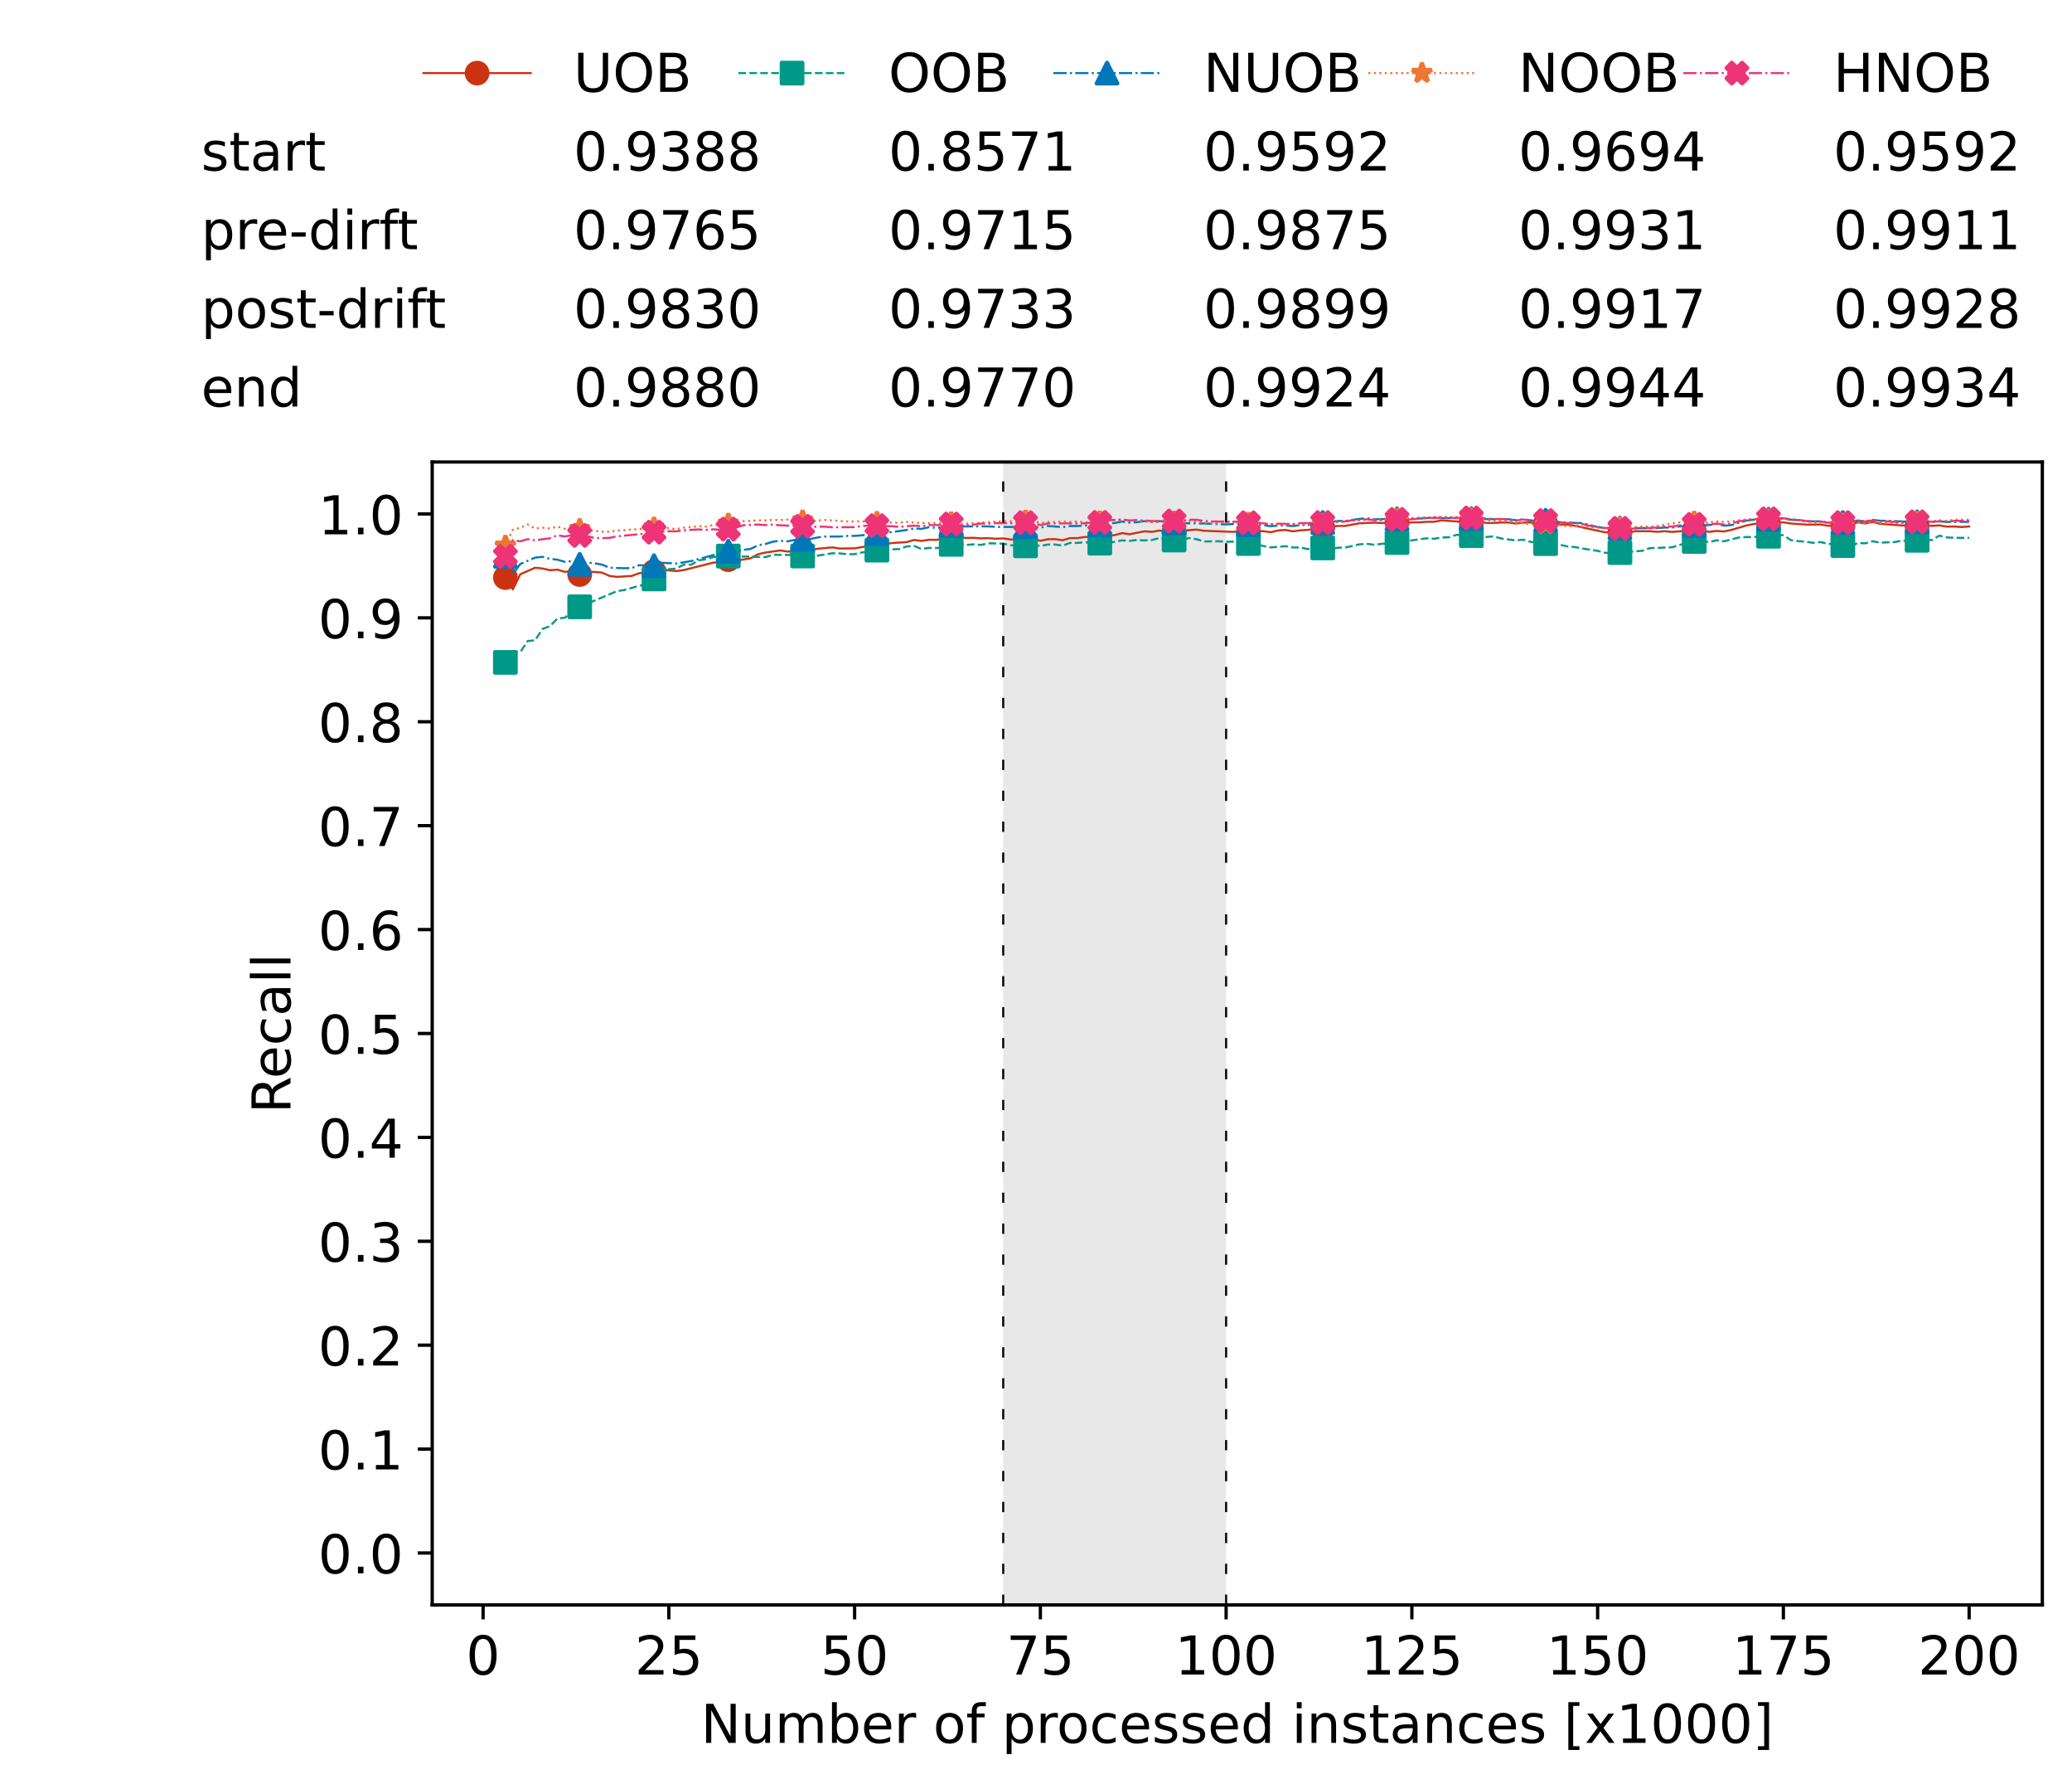 <?xml version="1.0" encoding="utf-8" standalone="no"?>
<!DOCTYPE svg PUBLIC "-//W3C//DTD SVG 1.1//EN"
  "http://www.w3.org/Graphics/SVG/1.1/DTD/svg11.dtd">
<!-- Created with matplotlib (https://matplotlib.org/) -->
<svg height="432.615pt" version="1.1" viewBox="0 0 502.65 432.615" width="502.65pt" xmlns="http://www.w3.org/2000/svg" xmlns:xlink="http://www.w3.org/1999/xlink">
 <defs>
  <style type="text/css">*{stroke-linecap:butt;stroke-linejoin:round;}</style>
 </defs>
 <g id="figure_1">
  <g id="patch_1">
   <path d="M 0 432.615 
L 502.65 432.615 
L 502.65 0 
L 0 0 
z
" style="fill:#ffffff;"/>
  </g>
  <g id="axes_1">
   <g id="patch_2">
    <path d="M 104.85 389.252 
L 495.45 389.252 
L 495.45 112.052 
L 104.85 112.052 
z
" style="fill:#ffffff;"/>
   </g>
   <g id="patch_3">
    <path clip-path="url(#pe2cc152cfe)" d="M 297.446 389.252 
L 297.446 112.052 
L 243.372 112.052 
L 243.372 389.252 
z
" style="fill:#d3d3d3;opacity:0.5;"/>
   </g>
   <g id="matplotlib.axis_1">
    <g id="xtick_1">
     <g id="line2d_1">
      <defs>
       <path d="M 0 0 
L 0 3.5 
" id="mf4b4c15683" style="stroke:#000000;stroke-width:0.8;"/>
      </defs>
      <g>
       <use style="stroke:#000000;stroke-width:0.8;" x="117.197" xlink:href="#mf4b4c15683" y="389.252"/>
      </g>
     </g>
     <g id="text_1">
      <!-- 0 -->
      <g transform="translate(113.061 406.13)scale(0.13 -0.13)">
       <defs>
        <path d="M 31.781 66.406 
Q 24.172 66.406 20.328 58.906 
Q 16.5 51.422 16.5 36.375 
Q 16.5 21.391 20.328 13.891 
Q 24.172 6.391 31.781 6.391 
Q 39.453 6.391 43.281 13.891 
Q 47.125 21.391 47.125 36.375 
Q 47.125 51.422 43.281 58.906 
Q 39.453 66.406 31.781 66.406 
z
M 31.781 74.219 
Q 44.047 74.219 50.516 64.516 
Q 56.984 54.828 56.984 36.375 
Q 56.984 17.969 50.516 8.266 
Q 44.047 -1.422 31.781 -1.422 
Q 19.531 -1.422 13.062 8.266 
Q 6.594 17.969 6.594 36.375 
Q 6.594 54.828 13.062 64.516 
Q 19.531 74.219 31.781 74.219 
z
" id="DejaVuSans-48"/>
       </defs>
       <use xlink:href="#DejaVuSans-48"/>
      </g>
     </g>
    </g>
    <g id="xtick_2">
     <g id="line2d_2">
      <g>
       <use style="stroke:#000000;stroke-width:0.8;" x="162.259" xlink:href="#mf4b4c15683" y="389.252"/>
      </g>
     </g>
     <g id="text_2">
      <!-- 25 -->
      <g transform="translate(153.988 406.13)scale(0.13 -0.13)">
       <defs>
        <path d="M 19.188 8.297 
L 53.609 8.297 
L 53.609 0 
L 7.328 0 
L 7.328 8.297 
Q 12.938 14.109 22.625 23.891 
Q 32.328 33.688 34.812 36.531 
Q 39.547 41.844 41.422 45.531 
Q 43.312 49.219 43.312 52.781 
Q 43.312 58.594 39.234 62.25 
Q 35.156 65.922 28.609 65.922 
Q 23.969 65.922 18.812 64.312 
Q 13.672 62.703 7.812 59.422 
L 7.812 69.391 
Q 13.766 71.781 18.938 73 
Q 24.125 74.219 28.422 74.219 
Q 39.75 74.219 46.484 68.547 
Q 53.219 62.891 53.219 53.422 
Q 53.219 48.922 51.531 44.891 
Q 49.859 40.875 45.406 35.406 
Q 44.188 33.984 37.641 27.219 
Q 31.109 20.453 19.188 8.297 
z
" id="DejaVuSans-50"/>
        <path d="M 10.797 72.906 
L 49.516 72.906 
L 49.516 64.594 
L 19.828 64.594 
L 19.828 46.734 
Q 21.969 47.469 24.109 47.828 
Q 26.266 48.188 28.422 48.188 
Q 40.625 48.188 47.75 41.5 
Q 54.891 34.812 54.891 23.391 
Q 54.891 11.625 47.562 5.094 
Q 40.234 -1.422 26.906 -1.422 
Q 22.312 -1.422 17.547 -0.641 
Q 12.797 0.141 7.719 1.703 
L 7.719 11.625 
Q 12.109 9.234 16.797 8.062 
Q 21.484 6.891 26.703 6.891 
Q 35.156 6.891 40.078 11.328 
Q 45.016 15.766 45.016 23.391 
Q 45.016 31 40.078 35.438 
Q 35.156 39.891 26.703 39.891 
Q 22.75 39.891 18.812 39.016 
Q 14.891 38.141 10.797 36.281 
z
" id="DejaVuSans-53"/>
       </defs>
       <use xlink:href="#DejaVuSans-50"/>
       <use x="63.623" xlink:href="#DejaVuSans-53"/>
      </g>
     </g>
    </g>
    <g id="xtick_3">
     <g id="line2d_3">
      <g>
       <use style="stroke:#000000;stroke-width:0.8;" x="207.322" xlink:href="#mf4b4c15683" y="389.252"/>
      </g>
     </g>
     <g id="text_3">
      <!-- 50 -->
      <g transform="translate(199.05 406.13)scale(0.13 -0.13)">
       <use xlink:href="#DejaVuSans-53"/>
       <use x="63.623" xlink:href="#DejaVuSans-48"/>
      </g>
     </g>
    </g>
    <g id="xtick_4">
     <g id="line2d_4">
      <g>
       <use style="stroke:#000000;stroke-width:0.8;" x="252.384" xlink:href="#mf4b4c15683" y="389.252"/>
      </g>
     </g>
     <g id="text_4">
      <!-- 75 -->
      <g transform="translate(244.113 406.13)scale(0.13 -0.13)">
       <defs>
        <path d="M 8.203 72.906 
L 55.078 72.906 
L 55.078 68.703 
L 28.609 0 
L 18.312 0 
L 43.219 64.594 
L 8.203 64.594 
z
" id="DejaVuSans-55"/>
       </defs>
       <use xlink:href="#DejaVuSans-55"/>
       <use x="63.623" xlink:href="#DejaVuSans-53"/>
      </g>
     </g>
    </g>
    <g id="xtick_5">
     <g id="line2d_5">
      <g>
       <use style="stroke:#000000;stroke-width:0.8;" x="297.446" xlink:href="#mf4b4c15683" y="389.252"/>
      </g>
     </g>
     <g id="text_5">
      <!-- 100 -->
      <g transform="translate(285.039 406.13)scale(0.13 -0.13)">
       <defs>
        <path d="M 12.406 8.297 
L 28.516 8.297 
L 28.516 63.922 
L 10.984 60.406 
L 10.984 69.391 
L 28.422 72.906 
L 38.281 72.906 
L 38.281 8.297 
L 54.391 8.297 
L 54.391 0 
L 12.406 0 
z
" id="DejaVuSans-49"/>
       </defs>
       <use xlink:href="#DejaVuSans-49"/>
       <use x="63.623" xlink:href="#DejaVuSans-48"/>
       <use x="127.246" xlink:href="#DejaVuSans-48"/>
      </g>
     </g>
    </g>
    <g id="xtick_6">
     <g id="line2d_6">
      <g>
       <use style="stroke:#000000;stroke-width:0.8;" x="342.509" xlink:href="#mf4b4c15683" y="389.252"/>
      </g>
     </g>
     <g id="text_6">
      <!-- 125 -->
      <g transform="translate(330.102 406.13)scale(0.13 -0.13)">
       <use xlink:href="#DejaVuSans-49"/>
       <use x="63.623" xlink:href="#DejaVuSans-50"/>
       <use x="127.246" xlink:href="#DejaVuSans-53"/>
      </g>
     </g>
    </g>
    <g id="xtick_7">
     <g id="line2d_7">
      <g>
       <use style="stroke:#000000;stroke-width:0.8;" x="387.571" xlink:href="#mf4b4c15683" y="389.252"/>
      </g>
     </g>
     <g id="text_7">
      <!-- 150 -->
      <g transform="translate(375.164 406.13)scale(0.13 -0.13)">
       <use xlink:href="#DejaVuSans-49"/>
       <use x="63.623" xlink:href="#DejaVuSans-53"/>
       <use x="127.246" xlink:href="#DejaVuSans-48"/>
      </g>
     </g>
    </g>
    <g id="xtick_8">
     <g id="line2d_8">
      <g>
       <use style="stroke:#000000;stroke-width:0.8;" x="432.633" xlink:href="#mf4b4c15683" y="389.252"/>
      </g>
     </g>
     <g id="text_8">
      <!-- 175 -->
      <g transform="translate(420.226 406.13)scale(0.13 -0.13)">
       <use xlink:href="#DejaVuSans-49"/>
       <use x="63.623" xlink:href="#DejaVuSans-55"/>
       <use x="127.246" xlink:href="#DejaVuSans-53"/>
      </g>
     </g>
    </g>
    <g id="xtick_9">
     <g id="line2d_9">
      <g>
       <use style="stroke:#000000;stroke-width:0.8;" x="477.695" xlink:href="#mf4b4c15683" y="389.252"/>
      </g>
     </g>
     <g id="text_9">
      <!-- 200 -->
      <g transform="translate(465.289 406.13)scale(0.13 -0.13)">
       <use xlink:href="#DejaVuSans-50"/>
       <use x="63.623" xlink:href="#DejaVuSans-48"/>
       <use x="127.246" xlink:href="#DejaVuSans-48"/>
      </g>
     </g>
    </g>
    <g id="text_10">
     <!-- Number of processed instances [x1000] -->
     <g transform="translate(170.025 422.711)scale(0.13 -0.13)">
      <defs>
       <path d="M 9.812 72.906 
L 23.094 72.906 
L 55.422 11.922 
L 55.422 72.906 
L 64.984 72.906 
L 64.984 0 
L 51.703 0 
L 19.391 60.984 
L 19.391 0 
L 9.812 0 
z
" id="DejaVuSans-78"/>
       <path d="M 8.5 21.578 
L 8.5 54.688 
L 17.484 54.688 
L 17.484 21.922 
Q 17.484 14.156 20.5 10.266 
Q 23.531 6.391 29.594 6.391 
Q 36.859 6.391 41.078 11.031 
Q 45.312 15.672 45.312 23.688 
L 45.312 54.688 
L 54.297 54.688 
L 54.297 0 
L 45.312 0 
L 45.312 8.406 
Q 42.047 3.422 37.719 1 
Q 33.406 -1.422 27.688 -1.422 
Q 18.266 -1.422 13.375 4.438 
Q 8.5 10.297 8.5 21.578 
z
M 31.109 56 
z
" id="DejaVuSans-117"/>
       <path d="M 52 44.188 
Q 55.375 50.25 60.062 53.125 
Q 64.75 56 71.094 56 
Q 79.641 56 84.281 50.016 
Q 88.922 44.047 88.922 33.016 
L 88.922 0 
L 79.891 0 
L 79.891 32.719 
Q 79.891 40.578 77.094 44.375 
Q 74.312 48.188 68.609 48.188 
Q 61.625 48.188 57.562 43.547 
Q 53.516 38.922 53.516 30.906 
L 53.516 0 
L 44.484 0 
L 44.484 32.719 
Q 44.484 40.625 41.703 44.406 
Q 38.922 48.188 33.109 48.188 
Q 26.219 48.188 22.156 43.531 
Q 18.109 38.875 18.109 30.906 
L 18.109 0 
L 9.078 0 
L 9.078 54.688 
L 18.109 54.688 
L 18.109 46.188 
Q 21.188 51.219 25.484 53.609 
Q 29.781 56 35.688 56 
Q 41.656 56 45.828 52.969 
Q 50 49.953 52 44.188 
z
" id="DejaVuSans-109"/>
       <path d="M 48.688 27.297 
Q 48.688 37.203 44.609 42.844 
Q 40.531 48.484 33.406 48.484 
Q 26.266 48.484 22.188 42.844 
Q 18.109 37.203 18.109 27.297 
Q 18.109 17.391 22.188 11.75 
Q 26.266 6.109 33.406 6.109 
Q 40.531 6.109 44.609 11.75 
Q 48.688 17.391 48.688 27.297 
z
M 18.109 46.391 
Q 20.953 51.266 25.266 53.625 
Q 29.594 56 35.594 56 
Q 45.562 56 51.781 48.094 
Q 58.016 40.188 58.016 27.297 
Q 58.016 14.406 51.781 6.484 
Q 45.562 -1.422 35.594 -1.422 
Q 29.594 -1.422 25.266 0.953 
Q 20.953 3.328 18.109 8.203 
L 18.109 0 
L 9.078 0 
L 9.078 75.984 
L 18.109 75.984 
z
" id="DejaVuSans-98"/>
       <path d="M 56.203 29.594 
L 56.203 25.203 
L 14.891 25.203 
Q 15.484 15.922 20.484 11.062 
Q 25.484 6.203 34.422 6.203 
Q 39.594 6.203 44.453 7.469 
Q 49.312 8.734 54.109 11.281 
L 54.109 2.781 
Q 49.266 0.734 44.188 -0.344 
Q 39.109 -1.422 33.891 -1.422 
Q 20.797 -1.422 13.156 6.188 
Q 5.516 13.812 5.516 26.812 
Q 5.516 40.234 12.766 48.109 
Q 20.016 56 32.328 56 
Q 43.359 56 49.781 48.891 
Q 56.203 41.797 56.203 29.594 
z
M 47.219 32.234 
Q 47.125 39.594 43.094 43.984 
Q 39.062 48.391 32.422 48.391 
Q 24.906 48.391 20.391 44.141 
Q 15.875 39.891 15.188 32.172 
z
" id="DejaVuSans-101"/>
       <path d="M 41.109 46.297 
Q 39.594 47.172 37.812 47.578 
Q 36.031 48 33.891 48 
Q 26.266 48 22.188 43.047 
Q 18.109 38.094 18.109 28.812 
L 18.109 0 
L 9.078 0 
L 9.078 54.688 
L 18.109 54.688 
L 18.109 46.188 
Q 20.953 51.172 25.484 53.578 
Q 30.031 56 36.531 56 
Q 37.453 56 38.578 55.875 
Q 39.703 55.766 41.062 55.516 
z
" id="DejaVuSans-114"/>
       <path id="DejaVuSans-32"/>
       <path d="M 30.609 48.391 
Q 23.391 48.391 19.188 42.75 
Q 14.984 37.109 14.984 27.297 
Q 14.984 17.484 19.156 11.844 
Q 23.344 6.203 30.609 6.203 
Q 37.797 6.203 41.984 11.859 
Q 46.188 17.531 46.188 27.297 
Q 46.188 37.016 41.984 42.703 
Q 37.797 48.391 30.609 48.391 
z
M 30.609 56 
Q 42.328 56 49.016 48.375 
Q 55.719 40.766 55.719 27.297 
Q 55.719 13.875 49.016 6.219 
Q 42.328 -1.422 30.609 -1.422 
Q 18.844 -1.422 12.172 6.219 
Q 5.516 13.875 5.516 27.297 
Q 5.516 40.766 12.172 48.375 
Q 18.844 56 30.609 56 
z
" id="DejaVuSans-111"/>
       <path d="M 37.109 75.984 
L 37.109 68.5 
L 28.516 68.5 
Q 23.688 68.5 21.797 66.547 
Q 19.922 64.594 19.922 59.516 
L 19.922 54.688 
L 34.719 54.688 
L 34.719 47.703 
L 19.922 47.703 
L 19.922 0 
L 10.891 0 
L 10.891 47.703 
L 2.297 47.703 
L 2.297 54.688 
L 10.891 54.688 
L 10.891 58.5 
Q 10.891 67.625 15.141 71.797 
Q 19.391 75.984 28.609 75.984 
z
" id="DejaVuSans-102"/>
       <path d="M 18.109 8.203 
L 18.109 -20.797 
L 9.078 -20.797 
L 9.078 54.688 
L 18.109 54.688 
L 18.109 46.391 
Q 20.953 51.266 25.266 53.625 
Q 29.594 56 35.594 56 
Q 45.562 56 51.781 48.094 
Q 58.016 40.188 58.016 27.297 
Q 58.016 14.406 51.781 6.484 
Q 45.562 -1.422 35.594 -1.422 
Q 29.594 -1.422 25.266 0.953 
Q 20.953 3.328 18.109 8.203 
z
M 48.688 27.297 
Q 48.688 37.203 44.609 42.844 
Q 40.531 48.484 33.406 48.484 
Q 26.266 48.484 22.188 42.844 
Q 18.109 37.203 18.109 27.297 
Q 18.109 17.391 22.188 11.75 
Q 26.266 6.109 33.406 6.109 
Q 40.531 6.109 44.609 11.75 
Q 48.688 17.391 48.688 27.297 
z
" id="DejaVuSans-112"/>
       <path d="M 48.781 52.594 
L 48.781 44.188 
Q 44.969 46.297 41.141 47.344 
Q 37.312 48.391 33.406 48.391 
Q 24.656 48.391 19.812 42.844 
Q 14.984 37.312 14.984 27.297 
Q 14.984 17.281 19.812 11.734 
Q 24.656 6.203 33.406 6.203 
Q 37.312 6.203 41.141 7.25 
Q 44.969 8.297 48.781 10.406 
L 48.781 2.094 
Q 45.016 0.344 40.984 -0.531 
Q 36.969 -1.422 32.422 -1.422 
Q 20.062 -1.422 12.781 6.344 
Q 5.516 14.109 5.516 27.297 
Q 5.516 40.672 12.859 48.328 
Q 20.219 56 33.016 56 
Q 37.156 56 41.109 55.141 
Q 45.062 54.297 48.781 52.594 
z
" id="DejaVuSans-99"/>
       <path d="M 44.281 53.078 
L 44.281 44.578 
Q 40.484 46.531 36.375 47.5 
Q 32.281 48.484 27.875 48.484 
Q 21.188 48.484 17.844 46.438 
Q 14.5 44.391 14.5 40.281 
Q 14.5 37.156 16.891 35.375 
Q 19.281 33.594 26.516 31.984 
L 29.594 31.297 
Q 39.156 29.25 43.188 25.516 
Q 47.219 21.781 47.219 15.094 
Q 47.219 7.469 41.188 3.016 
Q 35.156 -1.422 24.609 -1.422 
Q 20.219 -1.422 15.453 -0.562 
Q 10.688 0.297 5.422 2 
L 5.422 11.281 
Q 10.406 8.688 15.234 7.391 
Q 20.062 6.109 24.812 6.109 
Q 31.156 6.109 34.562 8.281 
Q 37.984 10.453 37.984 14.406 
Q 37.984 18.062 35.516 20.016 
Q 33.062 21.969 24.703 23.781 
L 21.578 24.516 
Q 13.234 26.266 9.516 29.906 
Q 5.812 33.547 5.812 39.891 
Q 5.812 47.609 11.281 51.797 
Q 16.75 56 26.812 56 
Q 31.781 56 36.172 55.266 
Q 40.578 54.547 44.281 53.078 
z
" id="DejaVuSans-115"/>
       <path d="M 45.406 46.391 
L 45.406 75.984 
L 54.391 75.984 
L 54.391 0 
L 45.406 0 
L 45.406 8.203 
Q 42.578 3.328 38.25 0.953 
Q 33.938 -1.422 27.875 -1.422 
Q 17.969 -1.422 11.734 6.484 
Q 5.516 14.406 5.516 27.297 
Q 5.516 40.188 11.734 48.094 
Q 17.969 56 27.875 56 
Q 33.938 56 38.25 53.625 
Q 42.578 51.266 45.406 46.391 
z
M 14.797 27.297 
Q 14.797 17.391 18.875 11.75 
Q 22.953 6.109 30.078 6.109 
Q 37.203 6.109 41.297 11.75 
Q 45.406 17.391 45.406 27.297 
Q 45.406 37.203 41.297 42.844 
Q 37.203 48.484 30.078 48.484 
Q 22.953 48.484 18.875 42.844 
Q 14.797 37.203 14.797 27.297 
z
" id="DejaVuSans-100"/>
       <path d="M 9.422 54.688 
L 18.406 54.688 
L 18.406 0 
L 9.422 0 
z
M 9.422 75.984 
L 18.406 75.984 
L 18.406 64.594 
L 9.422 64.594 
z
" id="DejaVuSans-105"/>
       <path d="M 54.891 33.016 
L 54.891 0 
L 45.906 0 
L 45.906 32.719 
Q 45.906 40.484 42.875 44.328 
Q 39.844 48.188 33.797 48.188 
Q 26.516 48.188 22.312 43.547 
Q 18.109 38.922 18.109 30.906 
L 18.109 0 
L 9.078 0 
L 9.078 54.688 
L 18.109 54.688 
L 18.109 46.188 
Q 21.344 51.125 25.703 53.562 
Q 30.078 56 35.797 56 
Q 45.219 56 50.047 50.172 
Q 54.891 44.344 54.891 33.016 
z
" id="DejaVuSans-110"/>
       <path d="M 18.312 70.219 
L 18.312 54.688 
L 36.812 54.688 
L 36.812 47.703 
L 18.312 47.703 
L 18.312 18.016 
Q 18.312 11.328 20.141 9.422 
Q 21.969 7.516 27.594 7.516 
L 36.812 7.516 
L 36.812 0 
L 27.594 0 
Q 17.188 0 13.234 3.875 
Q 9.281 7.766 9.281 18.016 
L 9.281 47.703 
L 2.688 47.703 
L 2.688 54.688 
L 9.281 54.688 
L 9.281 70.219 
z
" id="DejaVuSans-116"/>
       <path d="M 34.281 27.484 
Q 23.391 27.484 19.188 25 
Q 14.984 22.516 14.984 16.5 
Q 14.984 11.719 18.141 8.906 
Q 21.297 6.109 26.703 6.109 
Q 34.188 6.109 38.703 11.406 
Q 43.219 16.703 43.219 25.484 
L 43.219 27.484 
z
M 52.203 31.203 
L 52.203 0 
L 43.219 0 
L 43.219 8.297 
Q 40.141 3.328 35.547 0.953 
Q 30.953 -1.422 24.312 -1.422 
Q 15.922 -1.422 10.953 3.297 
Q 6 8.016 6 15.922 
Q 6 25.141 12.172 29.828 
Q 18.359 34.516 30.609 34.516 
L 43.219 34.516 
L 43.219 35.406 
Q 43.219 41.609 39.141 45 
Q 35.062 48.391 27.688 48.391 
Q 23 48.391 18.547 47.266 
Q 14.109 46.141 10.016 43.891 
L 10.016 52.203 
Q 14.938 54.109 19.578 55.047 
Q 24.219 56 28.609 56 
Q 40.484 56 46.344 49.844 
Q 52.203 43.703 52.203 31.203 
z
" id="DejaVuSans-97"/>
       <path d="M 8.594 75.984 
L 29.297 75.984 
L 29.297 69 
L 17.578 69 
L 17.578 -6.203 
L 29.297 -6.203 
L 29.297 -13.188 
L 8.594 -13.188 
z
" id="DejaVuSans-91"/>
       <path d="M 54.891 54.688 
L 35.109 28.078 
L 55.906 0 
L 45.312 0 
L 29.391 21.484 
L 13.484 0 
L 2.875 0 
L 24.125 28.609 
L 4.688 54.688 
L 15.281 54.688 
L 29.781 35.203 
L 44.281 54.688 
z
" id="DejaVuSans-120"/>
       <path d="M 30.422 75.984 
L 30.422 -13.188 
L 9.719 -13.188 
L 9.719 -6.203 
L 21.391 -6.203 
L 21.391 69 
L 9.719 69 
L 9.719 75.984 
z
" id="DejaVuSans-93"/>
      </defs>
      <use xlink:href="#DejaVuSans-78"/>
      <use x="74.805" xlink:href="#DejaVuSans-117"/>
      <use x="138.184" xlink:href="#DejaVuSans-109"/>
      <use x="235.596" xlink:href="#DejaVuSans-98"/>
      <use x="299.072" xlink:href="#DejaVuSans-101"/>
      <use x="360.596" xlink:href="#DejaVuSans-114"/>
      <use x="401.709" xlink:href="#DejaVuSans-32"/>
      <use x="433.496" xlink:href="#DejaVuSans-111"/>
      <use x="494.678" xlink:href="#DejaVuSans-102"/>
      <use x="529.883" xlink:href="#DejaVuSans-32"/>
      <use x="561.67" xlink:href="#DejaVuSans-112"/>
      <use x="625.146" xlink:href="#DejaVuSans-114"/>
      <use x="664.01" xlink:href="#DejaVuSans-111"/>
      <use x="725.191" xlink:href="#DejaVuSans-99"/>
      <use x="780.172" xlink:href="#DejaVuSans-101"/>
      <use x="841.695" xlink:href="#DejaVuSans-115"/>
      <use x="893.795" xlink:href="#DejaVuSans-115"/>
      <use x="945.895" xlink:href="#DejaVuSans-101"/>
      <use x="1007.418" xlink:href="#DejaVuSans-100"/>
      <use x="1070.895" xlink:href="#DejaVuSans-32"/>
      <use x="1102.682" xlink:href="#DejaVuSans-105"/>
      <use x="1130.465" xlink:href="#DejaVuSans-110"/>
      <use x="1193.844" xlink:href="#DejaVuSans-115"/>
      <use x="1245.943" xlink:href="#DejaVuSans-116"/>
      <use x="1285.152" xlink:href="#DejaVuSans-97"/>
      <use x="1346.432" xlink:href="#DejaVuSans-110"/>
      <use x="1409.811" xlink:href="#DejaVuSans-99"/>
      <use x="1464.791" xlink:href="#DejaVuSans-101"/>
      <use x="1526.314" xlink:href="#DejaVuSans-115"/>
      <use x="1578.414" xlink:href="#DejaVuSans-32"/>
      <use x="1610.201" xlink:href="#DejaVuSans-91"/>
      <use x="1649.215" xlink:href="#DejaVuSans-120"/>
      <use x="1708.395" xlink:href="#DejaVuSans-49"/>
      <use x="1772.018" xlink:href="#DejaVuSans-48"/>
      <use x="1835.641" xlink:href="#DejaVuSans-48"/>
      <use x="1899.264" xlink:href="#DejaVuSans-48"/>
      <use x="1962.887" xlink:href="#DejaVuSans-93"/>
     </g>
    </g>
   </g>
   <g id="matplotlib.axis_2">
    <g id="ytick_1">
     <g id="line2d_10">
      <defs>
       <path d="M 0 0 
L -3.5 0 
" id="m6b918c4895" style="stroke:#000000;stroke-width:0.8;"/>
      </defs>
      <g>
       <use style="stroke:#000000;stroke-width:0.8;" x="104.85" xlink:href="#m6b918c4895" y="376.652"/>
      </g>
     </g>
     <g id="text_11">
      <!-- 0.0 -->
      <g transform="translate(77.176 381.591)scale(0.13 -0.13)">
       <defs>
        <path d="M 10.688 12.406 
L 21 12.406 
L 21 0 
L 10.688 0 
z
" id="DejaVuSans-46"/>
       </defs>
       <use xlink:href="#DejaVuSans-48"/>
       <use x="63.623" xlink:href="#DejaVuSans-46"/>
       <use x="95.41" xlink:href="#DejaVuSans-48"/>
      </g>
     </g>
    </g>
    <g id="ytick_2">
     <g id="line2d_11">
      <g>
       <use style="stroke:#000000;stroke-width:0.8;" x="104.85" xlink:href="#m6b918c4895" y="351.452"/>
      </g>
     </g>
     <g id="text_12">
      <!-- 0.1 -->
      <g transform="translate(77.176 356.391)scale(0.13 -0.13)">
       <use xlink:href="#DejaVuSans-48"/>
       <use x="63.623" xlink:href="#DejaVuSans-46"/>
       <use x="95.41" xlink:href="#DejaVuSans-49"/>
      </g>
     </g>
    </g>
    <g id="ytick_3">
     <g id="line2d_12">
      <g>
       <use style="stroke:#000000;stroke-width:0.8;" x="104.85" xlink:href="#m6b918c4895" y="326.252"/>
      </g>
     </g>
     <g id="text_13">
      <!-- 0.2 -->
      <g transform="translate(77.176 331.191)scale(0.13 -0.13)">
       <use xlink:href="#DejaVuSans-48"/>
       <use x="63.623" xlink:href="#DejaVuSans-46"/>
       <use x="95.41" xlink:href="#DejaVuSans-50"/>
      </g>
     </g>
    </g>
    <g id="ytick_4">
     <g id="line2d_13">
      <g>
       <use style="stroke:#000000;stroke-width:0.8;" x="104.85" xlink:href="#m6b918c4895" y="301.052"/>
      </g>
     </g>
     <g id="text_14">
      <!-- 0.3 -->
      <g transform="translate(77.176 305.991)scale(0.13 -0.13)">
       <defs>
        <path d="M 40.578 39.312 
Q 47.656 37.797 51.625 33 
Q 55.609 28.219 55.609 21.188 
Q 55.609 10.406 48.188 4.484 
Q 40.766 -1.422 27.094 -1.422 
Q 22.516 -1.422 17.656 -0.516 
Q 12.797 0.391 7.625 2.203 
L 7.625 11.719 
Q 11.719 9.328 16.594 8.109 
Q 21.484 6.891 26.812 6.891 
Q 36.078 6.891 40.938 10.547 
Q 45.797 14.203 45.797 21.188 
Q 45.797 27.641 41.281 31.266 
Q 36.766 34.906 28.719 34.906 
L 20.219 34.906 
L 20.219 43.016 
L 29.109 43.016 
Q 36.375 43.016 40.234 45.922 
Q 44.094 48.828 44.094 54.297 
Q 44.094 59.906 40.109 62.906 
Q 36.141 65.922 28.719 65.922 
Q 24.656 65.922 20.016 65.031 
Q 15.375 64.156 9.812 62.312 
L 9.812 71.094 
Q 15.438 72.656 20.344 73.438 
Q 25.25 74.219 29.594 74.219 
Q 40.828 74.219 47.359 69.109 
Q 53.906 64.016 53.906 55.328 
Q 53.906 49.266 50.438 45.094 
Q 46.969 40.922 40.578 39.312 
z
" id="DejaVuSans-51"/>
       </defs>
       <use xlink:href="#DejaVuSans-48"/>
       <use x="63.623" xlink:href="#DejaVuSans-46"/>
       <use x="95.41" xlink:href="#DejaVuSans-51"/>
      </g>
     </g>
    </g>
    <g id="ytick_5">
     <g id="line2d_14">
      <g>
       <use style="stroke:#000000;stroke-width:0.8;" x="104.85" xlink:href="#m6b918c4895" y="275.852"/>
      </g>
     </g>
     <g id="text_15">
      <!-- 0.4 -->
      <g transform="translate(77.176 280.791)scale(0.13 -0.13)">
       <defs>
        <path d="M 37.797 64.312 
L 12.891 25.391 
L 37.797 25.391 
z
M 35.203 72.906 
L 47.609 72.906 
L 47.609 25.391 
L 58.016 25.391 
L 58.016 17.188 
L 47.609 17.188 
L 47.609 0 
L 37.797 0 
L 37.797 17.188 
L 4.891 17.188 
L 4.891 26.703 
z
" id="DejaVuSans-52"/>
       </defs>
       <use xlink:href="#DejaVuSans-48"/>
       <use x="63.623" xlink:href="#DejaVuSans-46"/>
       <use x="95.41" xlink:href="#DejaVuSans-52"/>
      </g>
     </g>
    </g>
    <g id="ytick_6">
     <g id="line2d_15">
      <g>
       <use style="stroke:#000000;stroke-width:0.8;" x="104.85" xlink:href="#m6b918c4895" y="250.652"/>
      </g>
     </g>
     <g id="text_16">
      <!-- 0.5 -->
      <g transform="translate(77.176 255.591)scale(0.13 -0.13)">
       <use xlink:href="#DejaVuSans-48"/>
       <use x="63.623" xlink:href="#DejaVuSans-46"/>
       <use x="95.41" xlink:href="#DejaVuSans-53"/>
      </g>
     </g>
    </g>
    <g id="ytick_7">
     <g id="line2d_16">
      <g>
       <use style="stroke:#000000;stroke-width:0.8;" x="104.85" xlink:href="#m6b918c4895" y="225.452"/>
      </g>
     </g>
     <g id="text_17">
      <!-- 0.6 -->
      <g transform="translate(77.176 230.391)scale(0.13 -0.13)">
       <defs>
        <path d="M 33.016 40.375 
Q 26.375 40.375 22.484 35.828 
Q 18.609 31.297 18.609 23.391 
Q 18.609 15.531 22.484 10.953 
Q 26.375 6.391 33.016 6.391 
Q 39.656 6.391 43.531 10.953 
Q 47.406 15.531 47.406 23.391 
Q 47.406 31.297 43.531 35.828 
Q 39.656 40.375 33.016 40.375 
z
M 52.594 71.297 
L 52.594 62.312 
Q 48.875 64.062 45.094 64.984 
Q 41.312 65.922 37.594 65.922 
Q 27.828 65.922 22.672 59.328 
Q 17.531 52.734 16.797 39.406 
Q 19.672 43.656 24.016 45.922 
Q 28.375 48.188 33.594 48.188 
Q 44.578 48.188 50.953 41.516 
Q 57.328 34.859 57.328 23.391 
Q 57.328 12.156 50.688 5.359 
Q 44.047 -1.422 33.016 -1.422 
Q 20.359 -1.422 13.672 8.266 
Q 6.984 17.969 6.984 36.375 
Q 6.984 53.656 15.188 63.938 
Q 23.391 74.219 37.203 74.219 
Q 40.922 74.219 44.703 73.484 
Q 48.484 72.75 52.594 71.297 
z
" id="DejaVuSans-54"/>
       </defs>
       <use xlink:href="#DejaVuSans-48"/>
       <use x="63.623" xlink:href="#DejaVuSans-46"/>
       <use x="95.41" xlink:href="#DejaVuSans-54"/>
      </g>
     </g>
    </g>
    <g id="ytick_8">
     <g id="line2d_17">
      <g>
       <use style="stroke:#000000;stroke-width:0.8;" x="104.85" xlink:href="#m6b918c4895" y="200.252"/>
      </g>
     </g>
     <g id="text_18">
      <!-- 0.7 -->
      <g transform="translate(77.176 205.191)scale(0.13 -0.13)">
       <use xlink:href="#DejaVuSans-48"/>
       <use x="63.623" xlink:href="#DejaVuSans-46"/>
       <use x="95.41" xlink:href="#DejaVuSans-55"/>
      </g>
     </g>
    </g>
    <g id="ytick_9">
     <g id="line2d_18">
      <g>
       <use style="stroke:#000000;stroke-width:0.8;" x="104.85" xlink:href="#m6b918c4895" y="175.052"/>
      </g>
     </g>
     <g id="text_19">
      <!-- 0.8 -->
      <g transform="translate(77.176 179.991)scale(0.13 -0.13)">
       <defs>
        <path d="M 31.781 34.625 
Q 24.75 34.625 20.719 30.859 
Q 16.703 27.094 16.703 20.516 
Q 16.703 13.922 20.719 10.156 
Q 24.75 6.391 31.781 6.391 
Q 38.812 6.391 42.859 10.172 
Q 46.922 13.969 46.922 20.516 
Q 46.922 27.094 42.891 30.859 
Q 38.875 34.625 31.781 34.625 
z
M 21.922 38.812 
Q 15.578 40.375 12.031 44.719 
Q 8.5 49.078 8.5 55.328 
Q 8.5 64.062 14.719 69.141 
Q 20.953 74.219 31.781 74.219 
Q 42.672 74.219 48.875 69.141 
Q 55.078 64.062 55.078 55.328 
Q 55.078 49.078 51.531 44.719 
Q 48 40.375 41.703 38.812 
Q 48.828 37.156 52.797 32.312 
Q 56.781 27.484 56.781 20.516 
Q 56.781 9.906 50.312 4.234 
Q 43.844 -1.422 31.781 -1.422 
Q 19.734 -1.422 13.25 4.234 
Q 6.781 9.906 6.781 20.516 
Q 6.781 27.484 10.781 32.312 
Q 14.797 37.156 21.922 38.812 
z
M 18.312 54.391 
Q 18.312 48.734 21.844 45.562 
Q 25.391 42.391 31.781 42.391 
Q 38.141 42.391 41.719 45.562 
Q 45.312 48.734 45.312 54.391 
Q 45.312 60.062 41.719 63.234 
Q 38.141 66.406 31.781 66.406 
Q 25.391 66.406 21.844 63.234 
Q 18.312 60.062 18.312 54.391 
z
" id="DejaVuSans-56"/>
       </defs>
       <use xlink:href="#DejaVuSans-48"/>
       <use x="63.623" xlink:href="#DejaVuSans-46"/>
       <use x="95.41" xlink:href="#DejaVuSans-56"/>
      </g>
     </g>
    </g>
    <g id="ytick_10">
     <g id="line2d_19">
      <g>
       <use style="stroke:#000000;stroke-width:0.8;" x="104.85" xlink:href="#m6b918c4895" y="149.852"/>
      </g>
     </g>
     <g id="text_20">
      <!-- 0.9 -->
      <g transform="translate(77.176 154.791)scale(0.13 -0.13)">
       <defs>
        <path d="M 10.984 1.516 
L 10.984 10.5 
Q 14.703 8.734 18.5 7.812 
Q 22.312 6.891 25.984 6.891 
Q 35.75 6.891 40.891 13.453 
Q 46.047 20.016 46.781 33.406 
Q 43.953 29.203 39.594 26.953 
Q 35.25 24.703 29.984 24.703 
Q 19.047 24.703 12.672 31.312 
Q 6.297 37.938 6.297 49.422 
Q 6.297 60.641 12.938 67.422 
Q 19.578 74.219 30.609 74.219 
Q 43.266 74.219 49.922 64.516 
Q 56.594 54.828 56.594 36.375 
Q 56.594 19.141 48.406 8.859 
Q 40.234 -1.422 26.422 -1.422 
Q 22.703 -1.422 18.891 -0.688 
Q 15.094 0.047 10.984 1.516 
z
M 30.609 32.422 
Q 37.25 32.422 41.125 36.953 
Q 45.016 41.5 45.016 49.422 
Q 45.016 57.281 41.125 61.844 
Q 37.25 66.406 30.609 66.406 
Q 23.969 66.406 20.094 61.844 
Q 16.219 57.281 16.219 49.422 
Q 16.219 41.5 20.094 36.953 
Q 23.969 32.422 30.609 32.422 
z
" id="DejaVuSans-57"/>
       </defs>
       <use xlink:href="#DejaVuSans-48"/>
       <use x="63.623" xlink:href="#DejaVuSans-46"/>
       <use x="95.41" xlink:href="#DejaVuSans-57"/>
      </g>
     </g>
    </g>
    <g id="ytick_11">
     <g id="line2d_20">
      <g>
       <use style="stroke:#000000;stroke-width:0.8;" x="104.85" xlink:href="#m6b918c4895" y="124.652"/>
      </g>
     </g>
     <g id="text_21">
      <!-- 1.0 -->
      <g transform="translate(77.176 129.591)scale(0.13 -0.13)">
       <use xlink:href="#DejaVuSans-49"/>
       <use x="63.623" xlink:href="#DejaVuSans-46"/>
       <use x="95.41" xlink:href="#DejaVuSans-48"/>
      </g>
     </g>
    </g>
    <g id="text_22">
     <!-- Recall -->
     <g transform="translate(70.472 270.044)rotate(-90)scale(0.13 -0.13)">
      <defs>
       <path d="M 44.391 34.188 
Q 47.562 33.109 50.562 29.594 
Q 53.562 26.078 56.594 19.922 
L 66.609 0 
L 56 0 
L 46.688 18.703 
Q 43.062 26.031 39.672 28.422 
Q 36.281 30.812 30.422 30.812 
L 19.672 30.812 
L 19.672 0 
L 9.812 0 
L 9.812 72.906 
L 32.078 72.906 
Q 44.578 72.906 50.734 67.672 
Q 56.891 62.453 56.891 51.906 
Q 56.891 45.016 53.688 40.469 
Q 50.484 35.938 44.391 34.188 
z
M 19.672 64.797 
L 19.672 38.922 
L 32.078 38.922 
Q 39.203 38.922 42.844 42.219 
Q 46.484 45.516 46.484 51.906 
Q 46.484 58.297 42.844 61.547 
Q 39.203 64.797 32.078 64.797 
z
" id="DejaVuSans-82"/>
       <path d="M 9.422 75.984 
L 18.406 75.984 
L 18.406 0 
L 9.422 0 
z
" id="DejaVuSans-108"/>
      </defs>
      <use xlink:href="#DejaVuSans-82"/>
      <use x="64.982" xlink:href="#DejaVuSans-101"/>
      <use x="126.506" xlink:href="#DejaVuSans-99"/>
      <use x="181.486" xlink:href="#DejaVuSans-97"/>
      <use x="242.766" xlink:href="#DejaVuSans-108"/>
      <use x="270.549" xlink:href="#DejaVuSans-108"/>
     </g>
    </g>
   </g>
   <g id="line2d_21"/>
   <g id="line2d_22"/>
   <g id="line2d_23"/>
   <g id="line2d_24"/>
   <g id="line2d_25"/>
   <g id="line2d_26">
    <path clip-path="url(#pe2cc152cfe)" d="M 122.605 140.08 
L 124.407 142.964 
L 126.21 139.283 
L 129.815 137.697 
L 131.617 137.878 
L 133.419 138.3 
L 135.222 138.154 
L 137.024 138.695 
L 138.827 138.514 
L 140.629 139.337 
L 142.432 138.702 
L 144.234 138.71 
L 146.037 138.875 
L 147.839 139.67 
L 149.642 139.909 
L 153.247 139.686 
L 155.049 139.016 
L 156.852 138.898 
L 158.654 138.646 
L 160.457 138.192 
L 164.062 138.501 
L 165.864 138.27 
L 173.074 136.445 
L 174.877 136.396 
L 176.679 135.731 
L 178.482 136.001 
L 182.087 135.42 
L 183.889 134.427 
L 185.692 134.01 
L 189.297 133.498 
L 191.099 133.777 
L 192.902 133.666 
L 194.704 133.895 
L 198.309 133.101 
L 201.914 132.759 
L 203.717 133.046 
L 207.322 132.992 
L 210.927 132.383 
L 212.729 132.047 
L 214.532 131.953 
L 216.334 131.715 
L 219.939 131.478 
L 221.742 130.953 
L 223.544 131.189 
L 225.347 130.91 
L 227.149 130.931 
L 228.952 130.673 
L 230.754 129.925 
L 232.557 130.353 
L 234.359 130.469 
L 236.162 130.437 
L 237.964 130.571 
L 239.767 130.517 
L 241.569 130.663 
L 243.372 130.576 
L 245.174 130.849 
L 246.976 130.758 
L 248.779 130.857 
L 250.581 130.716 
L 252.384 131.154 
L 254.186 130.777 
L 255.989 130.766 
L 257.791 131.032 
L 259.594 130.506 
L 261.396 130.508 
L 263.199 130.232 
L 266.804 130.266 
L 268.606 129.908 
L 270.409 129.796 
L 272.211 129.297 
L 274.014 129.573 
L 277.619 128.862 
L 279.421 128.989 
L 281.224 128.687 
L 284.829 129.026 
L 286.631 128.899 
L 288.434 128.575 
L 290.236 128.442 
L 292.039 128.727 
L 297.446 128.932 
L 299.249 128.988 
L 301.051 128.847 
L 302.854 129.099 
L 304.656 128.834 
L 306.459 128.827 
L 308.261 129.079 
L 310.064 128.655 
L 311.866 128.535 
L 313.669 128.865 
L 315.471 128.621 
L 317.274 128.521 
L 324.484 127.564 
L 326.286 127.564 
L 329.891 126.893 
L 333.496 126.771 
L 335.299 126.852 
L 338.904 126.605 
L 340.706 126.755 
L 344.311 126.673 
L 346.114 126.549 
L 347.916 126.549 
L 349.719 126.213 
L 355.126 126.59 
L 356.928 126.442 
L 358.731 126.451 
L 360.533 126.833 
L 362.336 126.833 
L 364.138 126.72 
L 365.941 126.72 
L 367.743 126.967 
L 369.546 126.736 
L 371.348 126.725 
L 373.151 126.996 
L 376.756 126.945 
L 378.558 127.202 
L 380.361 127.267 
L 382.163 127.522 
L 385.768 128.328 
L 389.373 129.098 
L 392.978 129.07 
L 394.781 129.221 
L 396.583 128.839 
L 400.188 128.839 
L 401.991 128.979 
L 403.793 128.841 
L 405.596 128.999 
L 411.003 128.602 
L 412.806 128.615 
L 414.608 129 
L 416.411 128.767 
L 418.213 128.894 
L 420.016 128.527 
L 423.621 127.448 
L 425.423 127.095 
L 427.226 126.855 
L 429.028 126.855 
L 430.831 126.697 
L 432.633 126.697 
L 434.436 126.962 
L 438.041 127.227 
L 441.646 127.212 
L 443.448 127.521 
L 445.251 127.401 
L 447.053 127.524 
L 448.856 127.394 
L 450.658 126.638 
L 452.461 126.961 
L 454.263 126.58 
L 456.066 127.042 
L 461.473 127.444 
L 465.078 127.444 
L 466.881 127.326 
L 468.683 127.551 
L 470.485 127.428 
L 472.288 127.727 
L 474.09 127.697 
L 475.893 127.819 
L 477.695 127.687 
L 477.695 127.687 
" style="fill:none;stroke:#cc3311;stroke-linecap:square;stroke-width:0.5;"/>
    <defs>
     <path d="M 0 2.5 
C 0.663 2.5 1.299 2.237 1.768 1.768 
C 2.237 1.299 2.5 0.663 2.5 0 
C 2.5 -0.663 2.237 -1.299 1.768 -1.768 
C 1.299 -2.237 0.663 -2.5 0 -2.5 
C -0.663 -2.5 -1.299 -2.237 -1.768 -1.768 
C -2.237 -1.299 -2.5 -0.663 -2.5 0 
C -2.5 0.663 -2.237 1.299 -1.768 1.768 
C -1.299 2.237 -0.663 2.5 0 2.5 
z
" id="m9bdcc4296c" style="stroke:#cc3311;"/>
    </defs>
    <g clip-path="url(#pe2cc152cfe)">
     <use style="fill:#cc3311;stroke:#cc3311;" x="122.605" xlink:href="#m9bdcc4296c" y="140.08"/>
     <use style="fill:#cc3311;stroke:#cc3311;" x="140.629" xlink:href="#m9bdcc4296c" y="139.337"/>
     <use style="fill:#cc3311;stroke:#cc3311;" x="158.654" xlink:href="#m9bdcc4296c" y="138.646"/>
     <use style="fill:#cc3311;stroke:#cc3311;" x="176.679" xlink:href="#m9bdcc4296c" y="135.731"/>
     <use style="fill:#cc3311;stroke:#cc3311;" x="194.704" xlink:href="#m9bdcc4296c" y="133.895"/>
     <use style="fill:#cc3311;stroke:#cc3311;" x="212.729" xlink:href="#m9bdcc4296c" y="132.047"/>
     <use style="fill:#cc3311;stroke:#cc3311;" x="230.754" xlink:href="#m9bdcc4296c" y="129.925"/>
     <use style="fill:#cc3311;stroke:#cc3311;" x="248.779" xlink:href="#m9bdcc4296c" y="130.857"/>
     <use style="fill:#cc3311;stroke:#cc3311;" x="266.804" xlink:href="#m9bdcc4296c" y="130.266"/>
     <use style="fill:#cc3311;stroke:#cc3311;" x="284.829" xlink:href="#m9bdcc4296c" y="129.026"/>
     <use style="fill:#cc3311;stroke:#cc3311;" x="302.854" xlink:href="#m9bdcc4296c" y="129.099"/>
     <use style="fill:#cc3311;stroke:#cc3311;" x="320.879" xlink:href="#m9bdcc4296c" y="127.952"/>
     <use style="fill:#cc3311;stroke:#cc3311;" x="338.904" xlink:href="#m9bdcc4296c" y="126.605"/>
     <use style="fill:#cc3311;stroke:#cc3311;" x="356.928" xlink:href="#m9bdcc4296c" y="126.442"/>
     <use style="fill:#cc3311;stroke:#cc3311;" x="374.953" xlink:href="#m9bdcc4296c" y="126.977"/>
     <use style="fill:#cc3311;stroke:#cc3311;" x="392.978" xlink:href="#m9bdcc4296c" y="129.07"/>
     <use style="fill:#cc3311;stroke:#cc3311;" x="411.003" xlink:href="#m9bdcc4296c" y="128.602"/>
     <use style="fill:#cc3311;stroke:#cc3311;" x="429.028" xlink:href="#m9bdcc4296c" y="126.855"/>
     <use style="fill:#cc3311;stroke:#cc3311;" x="447.053" xlink:href="#m9bdcc4296c" y="127.524"/>
     <use style="fill:#cc3311;stroke:#cc3311;" x="465.078" xlink:href="#m9bdcc4296c" y="127.444"/>
    </g>
   </g>
   <g id="line2d_27"/>
   <g id="line2d_28"/>
   <g id="line2d_29"/>
   <g id="line2d_30"/>
   <g id="line2d_31">
    <path clip-path="url(#pe2cc152cfe)" d="M 122.605 160.652 
L 124.407 157.96 
L 126.21 158.165 
L 128.012 155.462 
L 129.815 155.288 
L 131.617 152.537 
L 133.419 151.857 
L 135.222 150.015 
L 137.024 149.822 
L 138.827 148.284 
L 140.629 147.177 
L 144.234 145.67 
L 149.642 143.378 
L 151.444 143.1 
L 155.049 142.084 
L 156.852 141.692 
L 160.457 139.002 
L 162.259 138.054 
L 164.062 137.907 
L 165.864 136.946 
L 167.667 136.953 
L 169.469 135.923 
L 171.272 135.622 
L 173.074 135.111 
L 174.877 134.847 
L 176.679 134.874 
L 178.482 135.166 
L 180.284 134.967 
L 185.692 135.117 
L 187.494 134.553 
L 192.902 134.615 
L 194.704 134.844 
L 196.507 135.406 
L 198.309 134.773 
L 201.914 134.186 
L 203.717 134.208 
L 205.519 134.416 
L 207.322 134.401 
L 209.124 133.987 
L 210.927 133.876 
L 212.729 133.419 
L 214.532 133.084 
L 216.334 133.232 
L 218.137 133.163 
L 219.939 132.533 
L 221.742 132.4 
L 223.544 133.165 
L 225.347 132.885 
L 227.149 132.914 
L 228.952 132.772 
L 230.754 132.023 
L 232.557 131.838 
L 234.359 132.185 
L 236.162 132.021 
L 237.964 132.154 
L 239.767 131.772 
L 243.372 131.843 
L 245.174 132.256 
L 248.779 132.378 
L 250.581 132.104 
L 252.384 132.439 
L 254.186 132.063 
L 255.989 132.063 
L 257.791 132.331 
L 259.594 131.666 
L 261.396 131.668 
L 263.199 131.534 
L 268.606 131.763 
L 272.211 131.052 
L 274.014 131.193 
L 275.816 130.96 
L 277.619 131.08 
L 279.421 130.971 
L 281.224 130.501 
L 284.829 130.971 
L 286.631 130.975 
L 288.434 130.489 
L 290.236 130.763 
L 292.039 131.323 
L 295.644 131.276 
L 297.446 131.39 
L 299.249 131.36 
L 301.051 131.461 
L 304.656 132.068 
L 308.261 132.768 
L 311.866 132.474 
L 313.669 132.782 
L 315.471 132.791 
L 317.274 133.178 
L 320.879 132.894 
L 322.681 133.201 
L 324.484 132.837 
L 326.286 132.816 
L 329.891 132.005 
L 331.694 131.91 
L 333.496 132.13 
L 335.299 131.877 
L 337.101 131.818 
L 346.114 130.546 
L 347.916 130.675 
L 349.719 130.346 
L 351.521 130.308 
L 353.324 129.722 
L 356.928 129.92 
L 358.731 129.724 
L 360.533 130.233 
L 362.336 130.078 
L 364.138 130.596 
L 367.743 131.079 
L 369.546 130.891 
L 371.348 131.416 
L 374.953 131.84 
L 376.756 131.743 
L 380.361 132.559 
L 382.163 132.696 
L 383.966 133.056 
L 387.571 133.598 
L 389.373 134.069 
L 391.176 134.147 
L 398.386 133.585 
L 400.188 132.955 
L 405.596 132.745 
L 409.201 131.656 
L 411.003 131.318 
L 412.806 131.095 
L 414.608 131.488 
L 416.411 131.04 
L 418.213 131.294 
L 421.818 130.357 
L 423.621 130.243 
L 425.423 130.262 
L 427.226 130.059 
L 429.028 130.067 
L 432.633 129.794 
L 434.436 130.988 
L 436.238 131.251 
L 438.041 131.385 
L 439.843 131.65 
L 441.646 131.466 
L 443.448 131.921 
L 445.251 131.938 
L 447.053 132.324 
L 448.856 132.583 
L 450.658 131.694 
L 452.461 131.774 
L 454.263 131.265 
L 456.066 131.612 
L 459.671 131.462 
L 461.473 131.114 
L 463.276 131.276 
L 465.078 131.043 
L 468.683 130.958 
L 470.485 129.908 
L 472.288 130.361 
L 475.893 130.454 
L 477.695 130.453 
L 477.695 130.453 
" style="fill:none;stroke:#009988;stroke-dasharray:1.85,0.8;stroke-dashoffset:0;stroke-width:0.5;"/>
    <defs>
     <path d="M -2.5 2.5 
L 2.5 2.5 
L 2.5 -2.5 
L -2.5 -2.5 
z
" id="m81e56fc350" style="stroke:#009988;stroke-linejoin:miter;"/>
    </defs>
    <g clip-path="url(#pe2cc152cfe)">
     <use style="fill:#009988;stroke:#009988;stroke-linejoin:miter;" x="122.605" xlink:href="#m81e56fc350" y="160.652"/>
     <use style="fill:#009988;stroke:#009988;stroke-linejoin:miter;" x="140.629" xlink:href="#m81e56fc350" y="147.177"/>
     <use style="fill:#009988;stroke:#009988;stroke-linejoin:miter;" x="158.654" xlink:href="#m81e56fc350" y="140.412"/>
     <use style="fill:#009988;stroke:#009988;stroke-linejoin:miter;" x="176.679" xlink:href="#m81e56fc350" y="134.874"/>
     <use style="fill:#009988;stroke:#009988;stroke-linejoin:miter;" x="194.704" xlink:href="#m81e56fc350" y="134.844"/>
     <use style="fill:#009988;stroke:#009988;stroke-linejoin:miter;" x="212.729" xlink:href="#m81e56fc350" y="133.419"/>
     <use style="fill:#009988;stroke:#009988;stroke-linejoin:miter;" x="230.754" xlink:href="#m81e56fc350" y="132.023"/>
     <use style="fill:#009988;stroke:#009988;stroke-linejoin:miter;" x="248.779" xlink:href="#m81e56fc350" y="132.378"/>
     <use style="fill:#009988;stroke:#009988;stroke-linejoin:miter;" x="266.804" xlink:href="#m81e56fc350" y="131.731"/>
     <use style="fill:#009988;stroke:#009988;stroke-linejoin:miter;" x="284.829" xlink:href="#m81e56fc350" y="130.971"/>
     <use style="fill:#009988;stroke:#009988;stroke-linejoin:miter;" x="302.854" xlink:href="#m81e56fc350" y="131.819"/>
     <use style="fill:#009988;stroke:#009988;stroke-linejoin:miter;" x="320.879" xlink:href="#m81e56fc350" y="132.894"/>
     <use style="fill:#009988;stroke:#009988;stroke-linejoin:miter;" x="338.904" xlink:href="#m81e56fc350" y="131.574"/>
     <use style="fill:#009988;stroke:#009988;stroke-linejoin:miter;" x="356.928" xlink:href="#m81e56fc350" y="129.92"/>
     <use style="fill:#009988;stroke:#009988;stroke-linejoin:miter;" x="374.953" xlink:href="#m81e56fc350" y="131.84"/>
     <use style="fill:#009988;stroke:#009988;stroke-linejoin:miter;" x="392.978" xlink:href="#m81e56fc350" y="134.012"/>
     <use style="fill:#009988;stroke:#009988;stroke-linejoin:miter;" x="411.003" xlink:href="#m81e56fc350" y="131.318"/>
     <use style="fill:#009988;stroke:#009988;stroke-linejoin:miter;" x="429.028" xlink:href="#m81e56fc350" y="130.067"/>
     <use style="fill:#009988;stroke:#009988;stroke-linejoin:miter;" x="447.053" xlink:href="#m81e56fc350" y="132.324"/>
     <use style="fill:#009988;stroke:#009988;stroke-linejoin:miter;" x="465.078" xlink:href="#m81e56fc350" y="131.043"/>
    </g>
   </g>
   <g id="line2d_32"/>
   <g id="line2d_33"/>
   <g id="line2d_34"/>
   <g id="line2d_35"/>
   <g id="line2d_36">
    <path clip-path="url(#pe2cc152cfe)" d="M 122.605 134.938 
L 124.407 139.215 
L 126.21 136.784 
L 129.815 135.244 
L 131.617 135.049 
L 133.419 135.545 
L 135.222 135.743 
L 137.024 136.261 
L 138.827 136.078 
L 140.629 136.862 
L 142.432 136.433 
L 144.234 136.616 
L 146.037 136.93 
L 147.839 137.697 
L 151.444 137.817 
L 153.247 137.779 
L 155.049 137.089 
L 158.654 137.192 
L 160.457 136.492 
L 164.062 136.668 
L 167.667 136.076 
L 171.272 135.118 
L 173.074 134.598 
L 174.877 134.447 
L 176.679 133.684 
L 178.482 133.83 
L 180.284 133.367 
L 182.087 133.127 
L 183.889 132.253 
L 185.692 131.94 
L 187.494 131.376 
L 189.297 131.157 
L 191.099 131.289 
L 192.902 130.936 
L 196.507 130.743 
L 198.309 130.36 
L 200.112 130.131 
L 203.717 130.12 
L 205.519 129.98 
L 207.322 129.974 
L 209.124 129.835 
L 210.927 129.497 
L 214.532 129.299 
L 219.939 128.544 
L 221.742 128.15 
L 223.544 128.271 
L 225.347 127.865 
L 227.149 128.011 
L 228.952 127.875 
L 230.754 127.501 
L 232.557 127.68 
L 239.767 127.664 
L 241.569 127.793 
L 248.779 127.806 
L 250.581 127.668 
L 252.384 127.951 
L 254.186 127.569 
L 257.791 127.837 
L 259.594 127.58 
L 261.396 127.58 
L 265.001 127.345 
L 266.804 127.345 
L 268.606 126.97 
L 270.409 126.855 
L 272.211 126.481 
L 274.014 126.754 
L 275.816 126.637 
L 277.619 126.397 
L 279.421 126.524 
L 281.224 126.39 
L 283.026 126.517 
L 284.829 126.857 
L 292.039 126.963 
L 297.446 127.185 
L 301.051 127.01 
L 302.854 127.262 
L 304.656 127.262 
L 306.459 127.373 
L 308.261 127.625 
L 310.064 127.476 
L 311.866 127.476 
L 313.669 127.589 
L 315.471 127.344 
L 317.274 127.344 
L 324.484 126.353 
L 326.286 126.353 
L 329.891 125.83 
L 331.694 125.719 
L 333.496 125.95 
L 337.101 125.852 
L 344.311 125.778 
L 346.114 125.653 
L 353.324 125.656 
L 355.126 125.79 
L 358.731 125.799 
L 360.533 125.926 
L 365.941 125.926 
L 367.743 126.173 
L 369.546 125.942 
L 371.348 126.207 
L 373.151 126.343 
L 374.953 126.194 
L 376.756 126.312 
L 378.558 126.693 
L 383.966 126.881 
L 387.571 127.845 
L 389.373 128.08 
L 392.978 128.066 
L 394.781 128.217 
L 396.583 128.09 
L 401.991 128.09 
L 403.793 127.952 
L 405.596 127.952 
L 407.398 127.687 
L 411.003 127.44 
L 412.806 127.452 
L 414.608 127.336 
L 416.411 127.103 
L 418.213 127.485 
L 420.016 127.362 
L 423.621 126.284 
L 425.423 126.048 
L 427.226 125.928 
L 429.028 125.928 
L 430.831 125.77 
L 432.633 125.77 
L 434.436 126.035 
L 436.238 126.166 
L 438.041 126.44 
L 441.646 126.452 
L 443.448 126.745 
L 447.053 126.745 
L 448.856 126.615 
L 450.658 126.237 
L 452.461 126.452 
L 454.263 126.071 
L 456.066 126.302 
L 457.868 126.302 
L 463.276 126.566 
L 465.078 126.566 
L 466.881 126.447 
L 468.683 126.559 
L 470.485 126.437 
L 472.288 126.592 
L 477.695 126.563 
L 477.695 126.563 
" style="fill:none;stroke:#0077bb;stroke-dasharray:3.2,0.8,0.5,0.8;stroke-dashoffset:0;stroke-width:0.5;"/>
    <defs>
     <path d="M 0 -2.5 
L -2.5 2.5 
L 2.5 2.5 
z
" id="mc36e23b7f5" style="stroke:#0077bb;stroke-linejoin:miter;"/>
    </defs>
    <g clip-path="url(#pe2cc152cfe)">
     <use style="fill:#0077bb;stroke:#0077bb;stroke-linejoin:miter;" x="122.605" xlink:href="#mc36e23b7f5" y="134.938"/>
     <use style="fill:#0077bb;stroke:#0077bb;stroke-linejoin:miter;" x="140.629" xlink:href="#mc36e23b7f5" y="136.862"/>
     <use style="fill:#0077bb;stroke:#0077bb;stroke-linejoin:miter;" x="158.654" xlink:href="#mc36e23b7f5" y="137.192"/>
     <use style="fill:#0077bb;stroke:#0077bb;stroke-linejoin:miter;" x="176.679" xlink:href="#mc36e23b7f5" y="133.684"/>
     <use style="fill:#0077bb;stroke:#0077bb;stroke-linejoin:miter;" x="194.704" xlink:href="#mc36e23b7f5" y="130.79"/>
     <use style="fill:#0077bb;stroke:#0077bb;stroke-linejoin:miter;" x="212.729" xlink:href="#mc36e23b7f5" y="129.401"/>
     <use style="fill:#0077bb;stroke:#0077bb;stroke-linejoin:miter;" x="230.754" xlink:href="#mc36e23b7f5" y="127.501"/>
     <use style="fill:#0077bb;stroke:#0077bb;stroke-linejoin:miter;" x="248.779" xlink:href="#mc36e23b7f5" y="127.806"/>
     <use style="fill:#0077bb;stroke:#0077bb;stroke-linejoin:miter;" x="266.804" xlink:href="#mc36e23b7f5" y="127.345"/>
     <use style="fill:#0077bb;stroke:#0077bb;stroke-linejoin:miter;" x="284.829" xlink:href="#mc36e23b7f5" y="126.857"/>
     <use style="fill:#0077bb;stroke:#0077bb;stroke-linejoin:miter;" x="302.854" xlink:href="#mc36e23b7f5" y="127.262"/>
     <use style="fill:#0077bb;stroke:#0077bb;stroke-linejoin:miter;" x="320.879" xlink:href="#mc36e23b7f5" y="126.741"/>
     <use style="fill:#0077bb;stroke:#0077bb;stroke-linejoin:miter;" x="338.904" xlink:href="#mc36e23b7f5" y="125.86"/>
     <use style="fill:#0077bb;stroke:#0077bb;stroke-linejoin:miter;" x="356.928" xlink:href="#mc36e23b7f5" y="125.79"/>
     <use style="fill:#0077bb;stroke:#0077bb;stroke-linejoin:miter;" x="374.953" xlink:href="#mc36e23b7f5" y="126.194"/>
     <use style="fill:#0077bb;stroke:#0077bb;stroke-linejoin:miter;" x="392.978" xlink:href="#mc36e23b7f5" y="128.066"/>
     <use style="fill:#0077bb;stroke:#0077bb;stroke-linejoin:miter;" x="411.003" xlink:href="#mc36e23b7f5" y="127.44"/>
     <use style="fill:#0077bb;stroke:#0077bb;stroke-linejoin:miter;" x="429.028" xlink:href="#mc36e23b7f5" y="125.928"/>
     <use style="fill:#0077bb;stroke:#0077bb;stroke-linejoin:miter;" x="447.053" xlink:href="#mc36e23b7f5" y="126.745"/>
     <use style="fill:#0077bb;stroke:#0077bb;stroke-linejoin:miter;" x="465.078" xlink:href="#mc36e23b7f5" y="126.566"/>
    </g>
   </g>
   <g id="line2d_37"/>
   <g id="line2d_38"/>
   <g id="line2d_39"/>
   <g id="line2d_40"/>
   <g id="line2d_41">
    <path clip-path="url(#pe2cc152cfe)" d="M 122.605 132.366 
L 124.407 128.509 
L 126.21 128.031 
L 128.012 127.186 
L 129.815 128.176 
L 131.617 127.981 
L 133.419 128.166 
L 135.222 127.727 
L 137.024 128.26 
L 138.827 128.144 
L 146.037 128.932 
L 147.839 128.964 
L 149.642 128.694 
L 156.852 128.222 
L 158.654 127.966 
L 160.457 127.966 
L 162.259 128.095 
L 164.062 128.342 
L 165.864 127.967 
L 167.667 127.85 
L 169.469 127.619 
L 171.272 127.726 
L 173.074 127.332 
L 174.877 127.323 
L 180.284 126.4 
L 183.889 126.224 
L 185.692 126.224 
L 187.494 126.107 
L 189.297 126.138 
L 191.099 126.023 
L 196.507 126.362 
L 200.112 126.114 
L 205.519 126.467 
L 210.927 126.463 
L 214.532 126.739 
L 218.137 126.762 
L 219.939 126.605 
L 223.544 126.863 
L 227.149 126.855 
L 228.952 126.964 
L 230.754 126.714 
L 232.557 126.991 
L 234.359 126.991 
L 243.372 126.402 
L 246.976 126.424 
L 248.779 126.281 
L 250.581 126.279 
L 252.384 126.845 
L 254.186 126.59 
L 255.989 126.59 
L 257.791 126.46 
L 259.594 126.567 
L 261.396 126.44 
L 263.199 126.72 
L 265.001 126.489 
L 266.804 126.489 
L 268.606 126.247 
L 270.409 126.132 
L 272.211 126.132 
L 274.014 126.269 
L 275.816 126.269 
L 277.619 126.509 
L 279.421 126.631 
L 284.829 126.627 
L 286.631 126.891 
L 288.434 126.324 
L 290.236 126.46 
L 292.039 126.74 
L 293.841 126.861 
L 295.644 126.737 
L 297.446 126.737 
L 299.249 126.555 
L 308.261 127.17 
L 310.064 127.158 
L 311.866 127.313 
L 317.274 127.176 
L 319.076 127.045 
L 320.879 127.045 
L 322.681 126.651 
L 324.484 126.651 
L 326.286 126.516 
L 328.089 126.236 
L 331.694 126.003 
L 333.496 126.118 
L 347.916 125.364 
L 353.324 125.368 
L 355.126 125.637 
L 358.731 125.883 
L 360.533 126.137 
L 362.336 126.253 
L 364.138 126.253 
L 365.941 126.373 
L 367.743 126.743 
L 373.151 127.302 
L 374.953 127.172 
L 378.558 127.424 
L 380.361 127.657 
L 385.768 127.699 
L 389.373 128.197 
L 392.978 127.929 
L 394.781 128.08 
L 396.583 127.825 
L 398.386 127.709 
L 400.188 127.709 
L 401.991 127.589 
L 405.596 126.945 
L 407.398 126.68 
L 409.201 126.544 
L 412.806 126.556 
L 414.608 126.687 
L 416.411 126.454 
L 418.213 126.581 
L 420.016 126.459 
L 421.818 126.182 
L 425.423 125.821 
L 427.226 125.978 
L 429.028 125.978 
L 430.831 125.82 
L 432.633 125.82 
L 434.436 126.218 
L 436.238 126.218 
L 438.041 126.492 
L 439.843 126.613 
L 441.646 126.613 
L 443.448 126.759 
L 445.251 126.759 
L 447.053 127.006 
L 448.856 127.006 
L 450.658 126.751 
L 452.461 126.858 
L 454.263 126.731 
L 456.066 126.847 
L 461.473 126.832 
L 463.276 126.555 
L 465.078 126.555 
L 466.881 126.436 
L 468.683 126.436 
L 470.485 126.181 
L 472.288 126.325 
L 474.09 126.051 
L 477.695 126.051 
L 477.695 126.051 
" style="fill:none;stroke:#ee7733;stroke-dasharray:0.5,0.825;stroke-dashoffset:0;stroke-width:0.5;"/>
    <defs>
     <path d="M 0 -2.5 
L -0.561 -0.773 
L -2.378 -0.773 
L -0.908 0.295 
L -1.469 2.023 
L -0 0.955 
L 1.469 2.023 
L 0.908 0.295 
L 2.378 -0.773 
L 0.561 -0.773 
z
" id="m5b1300089a" style="stroke:#ee7733;stroke-linejoin:bevel;"/>
    </defs>
    <g clip-path="url(#pe2cc152cfe)">
     <use style="fill:#ee7733;stroke:#ee7733;stroke-linejoin:bevel;" x="122.605" xlink:href="#m5b1300089a" y="132.366"/>
     <use style="fill:#ee7733;stroke:#ee7733;stroke-linejoin:bevel;" x="140.629" xlink:href="#m5b1300089a" y="128.347"/>
     <use style="fill:#ee7733;stroke:#ee7733;stroke-linejoin:bevel;" x="158.654" xlink:href="#m5b1300089a" y="127.966"/>
     <use style="fill:#ee7733;stroke:#ee7733;stroke-linejoin:bevel;" x="176.679" xlink:href="#m5b1300089a" y="127.036"/>
     <use style="fill:#ee7733;stroke:#ee7733;stroke-linejoin:bevel;" x="194.704" xlink:href="#m5b1300089a" y="126.265"/>
     <use style="fill:#ee7733;stroke:#ee7733;stroke-linejoin:bevel;" x="212.729" xlink:href="#m5b1300089a" y="126.606"/>
     <use style="fill:#ee7733;stroke:#ee7733;stroke-linejoin:bevel;" x="230.754" xlink:href="#m5b1300089a" y="126.714"/>
     <use style="fill:#ee7733;stroke:#ee7733;stroke-linejoin:bevel;" x="248.779" xlink:href="#m5b1300089a" y="126.281"/>
     <use style="fill:#ee7733;stroke:#ee7733;stroke-linejoin:bevel;" x="266.804" xlink:href="#m5b1300089a" y="126.489"/>
     <use style="fill:#ee7733;stroke:#ee7733;stroke-linejoin:bevel;" x="284.829" xlink:href="#m5b1300089a" y="126.627"/>
     <use style="fill:#ee7733;stroke:#ee7733;stroke-linejoin:bevel;" x="302.854" xlink:href="#m5b1300089a" y="126.805"/>
     <use style="fill:#ee7733;stroke:#ee7733;stroke-linejoin:bevel;" x="320.879" xlink:href="#m5b1300089a" y="127.045"/>
     <use style="fill:#ee7733;stroke:#ee7733;stroke-linejoin:bevel;" x="338.904" xlink:href="#m5b1300089a" y="125.9"/>
     <use style="fill:#ee7733;stroke:#ee7733;stroke-linejoin:bevel;" x="356.928" xlink:href="#m5b1300089a" y="125.757"/>
     <use style="fill:#ee7733;stroke:#ee7733;stroke-linejoin:bevel;" x="374.953" xlink:href="#m5b1300089a" y="127.172"/>
     <use style="fill:#ee7733;stroke:#ee7733;stroke-linejoin:bevel;" x="392.978" xlink:href="#m5b1300089a" y="127.929"/>
     <use style="fill:#ee7733;stroke:#ee7733;stroke-linejoin:bevel;" x="411.003" xlink:href="#m5b1300089a" y="126.544"/>
     <use style="fill:#ee7733;stroke:#ee7733;stroke-linejoin:bevel;" x="429.028" xlink:href="#m5b1300089a" y="125.978"/>
     <use style="fill:#ee7733;stroke:#ee7733;stroke-linejoin:bevel;" x="447.053" xlink:href="#m5b1300089a" y="127.006"/>
     <use style="fill:#ee7733;stroke:#ee7733;stroke-linejoin:bevel;" x="465.078" xlink:href="#m5b1300089a" y="126.555"/>
    </g>
   </g>
   <g id="line2d_42"/>
   <g id="line2d_43"/>
   <g id="line2d_44"/>
   <g id="line2d_45"/>
   <g id="line2d_46">
    <path clip-path="url(#pe2cc152cfe)" d="M 122.605 134.938 
L 124.407 130.972 
L 126.21 131.289 
L 128.012 130.764 
L 129.815 131.039 
L 133.419 130.548 
L 135.222 129.811 
L 137.024 130.112 
L 138.827 129.811 
L 142.432 130.017 
L 144.234 130.476 
L 146.037 130.527 
L 147.839 130.452 
L 149.642 130.09 
L 162.259 128.843 
L 164.062 128.863 
L 165.864 128.622 
L 169.469 128.401 
L 171.272 128.508 
L 173.074 128.383 
L 174.877 128.485 
L 176.679 128.319 
L 178.482 127.966 
L 180.284 127.399 
L 183.889 127.223 
L 185.692 127.354 
L 187.494 127.238 
L 189.297 127.404 
L 192.902 127.545 
L 196.507 127.86 
L 198.309 127.726 
L 200.112 127.744 
L 201.914 127.884 
L 207.322 127.85 
L 209.124 127.582 
L 210.927 127.471 
L 216.334 127.627 
L 218.137 127.777 
L 221.742 127.488 
L 223.544 127.617 
L 225.347 127.346 
L 228.952 127.34 
L 230.754 127.09 
L 232.557 127.394 
L 234.359 127.394 
L 236.162 127.253 
L 237.964 126.979 
L 239.767 126.992 
L 241.569 126.881 
L 246.976 126.918 
L 248.779 126.775 
L 250.581 126.902 
L 252.384 127.327 
L 254.186 126.945 
L 263.199 126.936 
L 265.001 126.704 
L 266.804 126.704 
L 268.606 126.205 
L 272.211 125.965 
L 274.014 126.239 
L 275.816 126.121 
L 279.421 126.368 
L 286.631 126.367 
L 288.434 126.063 
L 290.236 126.063 
L 292.039 126.343 
L 293.841 126.464 
L 301.051 126.54 
L 302.854 126.792 
L 304.656 126.792 
L 306.459 126.904 
L 308.261 127.156 
L 310.064 127.007 
L 313.669 127.112 
L 315.471 126.867 
L 317.274 126.867 
L 319.076 126.736 
L 320.879 126.736 
L 324.484 126.469 
L 326.286 126.469 
L 328.089 126.189 
L 331.694 125.956 
L 333.496 126.187 
L 338.904 125.973 
L 342.509 125.975 
L 344.311 125.723 
L 346.114 125.598 
L 358.731 125.631 
L 362.336 125.874 
L 364.138 125.874 
L 365.941 125.994 
L 367.743 126.241 
L 369.546 126.01 
L 371.348 126.275 
L 373.151 126.41 
L 374.953 126.262 
L 380.361 126.864 
L 382.163 126.864 
L 383.966 127.109 
L 385.768 127.548 
L 389.373 128.046 
L 394.781 128.303 
L 398.386 128.06 
L 400.188 128.06 
L 401.991 127.94 
L 403.793 127.693 
L 405.596 127.693 
L 407.398 127.428 
L 412.806 127.076 
L 414.608 127.206 
L 416.411 126.973 
L 418.213 127.228 
L 420.016 126.983 
L 421.818 126.429 
L 425.423 125.931 
L 430.831 125.672 
L 432.633 125.672 
L 434.436 125.937 
L 436.238 126.068 
L 438.041 126.342 
L 439.843 126.463 
L 441.646 126.463 
L 443.448 126.756 
L 447.053 126.756 
L 448.856 126.626 
L 450.658 126.248 
L 452.461 126.464 
L 454.263 126.209 
L 456.066 126.44 
L 457.868 126.44 
L 461.473 126.704 
L 463.276 126.566 
L 465.078 126.566 
L 466.881 126.447 
L 468.683 126.559 
L 470.485 126.437 
L 472.288 126.592 
L 474.09 126.319 
L 477.695 126.319 
L 477.695 126.319 
" style="fill:none;stroke:#ee3377;stroke-dasharray:3.2,0.8,0.5,0.8;stroke-dashoffset:0;stroke-width:0.5;"/>
    <defs>
     <path d="M -1.25 2.5 
L 0 1.25 
L 1.25 2.5 
L 2.5 1.25 
L 1.25 0 
L 2.5 -1.25 
L 1.25 -2.5 
L 0 -1.25 
L -1.25 -2.5 
L -2.5 -1.25 
L -1.25 0 
L -2.5 1.25 
z
" id="m770f08c153" style="stroke:#ee3377;stroke-linejoin:miter;"/>
    </defs>
    <g clip-path="url(#pe2cc152cfe)">
     <use style="fill:#ee3377;stroke:#ee3377;stroke-linejoin:miter;" x="122.605" xlink:href="#m770f08c153" y="134.938"/>
     <use style="fill:#ee3377;stroke:#ee3377;stroke-linejoin:miter;" x="140.629" xlink:href="#m770f08c153" y="129.863"/>
     <use style="fill:#ee3377;stroke:#ee3377;stroke-linejoin:miter;" x="158.654" xlink:href="#m770f08c153" y="129.074"/>
     <use style="fill:#ee3377;stroke:#ee3377;stroke-linejoin:miter;" x="176.679" xlink:href="#m770f08c153" y="128.319"/>
     <use style="fill:#ee3377;stroke:#ee3377;stroke-linejoin:miter;" x="194.704" xlink:href="#m770f08c153" y="127.664"/>
     <use style="fill:#ee3377;stroke:#ee3377;stroke-linejoin:miter;" x="212.729" xlink:href="#m770f08c153" y="127.494"/>
     <use style="fill:#ee3377;stroke:#ee3377;stroke-linejoin:miter;" x="230.754" xlink:href="#m770f08c153" y="127.09"/>
     <use style="fill:#ee3377;stroke:#ee3377;stroke-linejoin:miter;" x="248.779" xlink:href="#m770f08c153" y="126.775"/>
     <use style="fill:#ee3377;stroke:#ee3377;stroke-linejoin:miter;" x="266.804" xlink:href="#m770f08c153" y="126.704"/>
     <use style="fill:#ee3377;stroke:#ee3377;stroke-linejoin:miter;" x="284.829" xlink:href="#m770f08c153" y="126.364"/>
     <use style="fill:#ee3377;stroke:#ee3377;stroke-linejoin:miter;" x="302.854" xlink:href="#m770f08c153" y="126.792"/>
     <use style="fill:#ee3377;stroke:#ee3377;stroke-linejoin:miter;" x="320.879" xlink:href="#m770f08c153" y="126.736"/>
     <use style="fill:#ee3377;stroke:#ee3377;stroke-linejoin:miter;" x="338.904" xlink:href="#m770f08c153" y="125.973"/>
     <use style="fill:#ee3377;stroke:#ee3377;stroke-linejoin:miter;" x="356.928" xlink:href="#m770f08c153" y="125.622"/>
     <use style="fill:#ee3377;stroke:#ee3377;stroke-linejoin:miter;" x="374.953" xlink:href="#m770f08c153" y="126.262"/>
     <use style="fill:#ee3377;stroke:#ee3377;stroke-linejoin:miter;" x="392.978" xlink:href="#m770f08c153" y="128.152"/>
     <use style="fill:#ee3377;stroke:#ee3377;stroke-linejoin:miter;" x="411.003" xlink:href="#m770f08c153" y="127.181"/>
     <use style="fill:#ee3377;stroke:#ee3377;stroke-linejoin:miter;" x="429.028" xlink:href="#m770f08c153" y="125.83"/>
     <use style="fill:#ee3377;stroke:#ee3377;stroke-linejoin:miter;" x="447.053" xlink:href="#m770f08c153" y="126.756"/>
     <use style="fill:#ee3377;stroke:#ee3377;stroke-linejoin:miter;" x="465.078" xlink:href="#m770f08c153" y="126.566"/>
    </g>
   </g>
   <g id="line2d_47"/>
   <g id="line2d_48"/>
   <g id="line2d_49"/>
   <g id="line2d_50"/>
   <g id="line2d_51">
    <path clip-path="url(#pe2cc152cfe)" d="M 243.372 389.252 
L 243.372 112.052 
" style="fill:none;stroke:#000000;stroke-dasharray:2.5,5;stroke-dashoffset:0;stroke-width:0.5;"/>
   </g>
   <g id="line2d_52">
    <path clip-path="url(#pe2cc152cfe)" d="M 297.446 389.252 
L 297.446 112.052 
" style="fill:none;stroke:#000000;stroke-dasharray:2.5,5;stroke-dashoffset:0;stroke-width:0.5;"/>
   </g>
   <g id="patch_4">
    <path d="M 104.85 389.252 
L 104.85 112.052 
" style="fill:none;stroke:#000000;stroke-linecap:square;stroke-linejoin:miter;stroke-width:0.8;"/>
   </g>
   <g id="patch_5">
    <path d="M 495.45 389.252 
L 495.45 112.052 
" style="fill:none;stroke:#000000;stroke-linecap:square;stroke-linejoin:miter;stroke-width:0.8;"/>
   </g>
   <g id="patch_6">
    <path d="M 104.85 389.252 
L 495.45 389.252 
" style="fill:none;stroke:#000000;stroke-linecap:square;stroke-linejoin:miter;stroke-width:0.8;"/>
   </g>
   <g id="patch_7">
    <path d="M 104.85 112.052 
L 495.45 112.052 
" style="fill:none;stroke:#000000;stroke-linecap:square;stroke-linejoin:miter;stroke-width:0.8;"/>
   </g>
   <g id="legend_1">
    <g id="line2d_53"/>
    <g id="line2d_54"/>
    <g id="text_23">
     <!--   -->
     <g transform="translate(48.8 22.278)scale(0.13 -0.13)">
      <use xlink:href="#DejaVuSans-32"/>
     </g>
    </g>
    <g id="line2d_55"/>
    <g id="line2d_56"/>
    <g id="text_24">
     <!-- start -->
     <g transform="translate(48.8 41.36)scale(0.13 -0.13)">
      <use xlink:href="#DejaVuSans-115"/>
      <use x="52.1" xlink:href="#DejaVuSans-116"/>
      <use x="91.309" xlink:href="#DejaVuSans-97"/>
      <use x="152.588" xlink:href="#DejaVuSans-114"/>
      <use x="193.701" xlink:href="#DejaVuSans-116"/>
     </g>
    </g>
    <g id="line2d_57"/>
    <g id="line2d_58"/>
    <g id="text_25">
     <!-- pre-dirft -->
     <g transform="translate(48.8 60.441)scale(0.13 -0.13)">
      <defs>
       <path d="M 4.891 31.391 
L 31.203 31.391 
L 31.203 23.391 
L 4.891 23.391 
z
" id="DejaVuSans-45"/>
      </defs>
      <use xlink:href="#DejaVuSans-112"/>
      <use x="63.477" xlink:href="#DejaVuSans-114"/>
      <use x="102.34" xlink:href="#DejaVuSans-101"/>
      <use x="163.863" xlink:href="#DejaVuSans-45"/>
      <use x="199.947" xlink:href="#DejaVuSans-100"/>
      <use x="263.424" xlink:href="#DejaVuSans-105"/>
      <use x="291.207" xlink:href="#DejaVuSans-114"/>
      <use x="332.32" xlink:href="#DejaVuSans-102"/>
      <use x="365.775" xlink:href="#DejaVuSans-116"/>
     </g>
    </g>
    <g id="line2d_59"/>
    <g id="line2d_60"/>
    <g id="text_26">
     <!-- post-drift -->
     <g transform="translate(48.8 79.523)scale(0.13 -0.13)">
      <use xlink:href="#DejaVuSans-112"/>
      <use x="63.477" xlink:href="#DejaVuSans-111"/>
      <use x="124.658" xlink:href="#DejaVuSans-115"/>
      <use x="176.758" xlink:href="#DejaVuSans-116"/>
      <use x="215.967" xlink:href="#DejaVuSans-45"/>
      <use x="252.051" xlink:href="#DejaVuSans-100"/>
      <use x="315.527" xlink:href="#DejaVuSans-114"/>
      <use x="356.641" xlink:href="#DejaVuSans-105"/>
      <use x="384.424" xlink:href="#DejaVuSans-102"/>
      <use x="417.879" xlink:href="#DejaVuSans-116"/>
     </g>
    </g>
    <g id="line2d_61"/>
    <g id="line2d_62"/>
    <g id="text_27">
     <!-- end -->
     <g transform="translate(48.8 98.604)scale(0.13 -0.13)">
      <use xlink:href="#DejaVuSans-101"/>
      <use x="61.523" xlink:href="#DejaVuSans-110"/>
      <use x="124.902" xlink:href="#DejaVuSans-100"/>
     </g>
    </g>
    <g id="line2d_63">
     <path d="M 102.738 17.728 
L 128.738 17.728 
" style="fill:none;stroke:#cc3311;stroke-linecap:square;stroke-width:0.5;"/>
    </g>
    <g id="line2d_64">
     <g>
      <use style="fill:#cc3311;stroke:#cc3311;" x="115.738" xlink:href="#m9bdcc4296c" y="17.728"/>
     </g>
    </g>
    <g id="text_28">
     <!-- UOB -->
     <g transform="translate(139.138 22.278)scale(0.13 -0.13)">
      <defs>
       <path d="M 8.688 72.906 
L 18.609 72.906 
L 18.609 28.609 
Q 18.609 16.891 22.844 11.734 
Q 27.094 6.594 36.625 6.594 
Q 46.094 6.594 50.344 11.734 
Q 54.594 16.891 54.594 28.609 
L 54.594 72.906 
L 64.5 72.906 
L 64.5 27.391 
Q 64.5 13.141 57.438 5.859 
Q 50.391 -1.422 36.625 -1.422 
Q 22.797 -1.422 15.734 5.859 
Q 8.688 13.141 8.688 27.391 
z
" id="DejaVuSans-85"/>
       <path d="M 39.406 66.219 
Q 28.656 66.219 22.328 58.203 
Q 16.016 50.203 16.016 36.375 
Q 16.016 22.609 22.328 14.594 
Q 28.656 6.594 39.406 6.594 
Q 50.141 6.594 56.422 14.594 
Q 62.703 22.609 62.703 36.375 
Q 62.703 50.203 56.422 58.203 
Q 50.141 66.219 39.406 66.219 
z
M 39.406 74.219 
Q 54.734 74.219 63.906 63.938 
Q 73.094 53.656 73.094 36.375 
Q 73.094 19.141 63.906 8.859 
Q 54.734 -1.422 39.406 -1.422 
Q 24.031 -1.422 14.812 8.828 
Q 5.609 19.094 5.609 36.375 
Q 5.609 53.656 14.812 63.938 
Q 24.031 74.219 39.406 74.219 
z
" id="DejaVuSans-79"/>
       <path d="M 19.672 34.812 
L 19.672 8.109 
L 35.5 8.109 
Q 43.453 8.109 47.281 11.406 
Q 51.125 14.703 51.125 21.484 
Q 51.125 28.328 47.281 31.562 
Q 43.453 34.812 35.5 34.812 
z
M 19.672 64.797 
L 19.672 42.828 
L 34.281 42.828 
Q 41.5 42.828 45.031 45.531 
Q 48.578 48.25 48.578 53.812 
Q 48.578 59.328 45.031 62.062 
Q 41.5 64.797 34.281 64.797 
z
M 9.812 72.906 
L 35.016 72.906 
Q 46.297 72.906 52.391 68.219 
Q 58.5 63.531 58.5 54.891 
Q 58.5 48.188 55.375 44.234 
Q 52.25 40.281 46.188 39.312 
Q 53.469 37.75 57.5 32.781 
Q 61.531 27.828 61.531 20.406 
Q 61.531 10.641 54.891 5.312 
Q 48.25 0 35.984 0 
L 9.812 0 
z
" id="DejaVuSans-66"/>
      </defs>
      <use xlink:href="#DejaVuSans-85"/>
      <use x="73.193" xlink:href="#DejaVuSans-79"/>
      <use x="151.904" xlink:href="#DejaVuSans-66"/>
     </g>
    </g>
    <g id="line2d_65"/>
    <g id="line2d_66"/>
    <g id="text_29">
     <!-- 0.9388 -->
     <g transform="translate(139.138 41.36)scale(0.13 -0.13)">
      <use xlink:href="#DejaVuSans-48"/>
      <use x="63.623" xlink:href="#DejaVuSans-46"/>
      <use x="95.41" xlink:href="#DejaVuSans-57"/>
      <use x="159.033" xlink:href="#DejaVuSans-51"/>
      <use x="222.656" xlink:href="#DejaVuSans-56"/>
      <use x="286.279" xlink:href="#DejaVuSans-56"/>
     </g>
    </g>
    <g id="line2d_67"/>
    <g id="line2d_68"/>
    <g id="text_30">
     <!-- 0.9765 -->
     <g transform="translate(139.138 60.441)scale(0.13 -0.13)">
      <use xlink:href="#DejaVuSans-48"/>
      <use x="63.623" xlink:href="#DejaVuSans-46"/>
      <use x="95.41" xlink:href="#DejaVuSans-57"/>
      <use x="159.033" xlink:href="#DejaVuSans-55"/>
      <use x="222.656" xlink:href="#DejaVuSans-54"/>
      <use x="286.279" xlink:href="#DejaVuSans-53"/>
     </g>
    </g>
    <g id="line2d_69"/>
    <g id="line2d_70"/>
    <g id="text_31">
     <!-- 0.9830 -->
     <g transform="translate(139.138 79.523)scale(0.13 -0.13)">
      <use xlink:href="#DejaVuSans-48"/>
      <use x="63.623" xlink:href="#DejaVuSans-46"/>
      <use x="95.41" xlink:href="#DejaVuSans-57"/>
      <use x="159.033" xlink:href="#DejaVuSans-56"/>
      <use x="222.656" xlink:href="#DejaVuSans-51"/>
      <use x="286.279" xlink:href="#DejaVuSans-48"/>
     </g>
    </g>
    <g id="line2d_71"/>
    <g id="line2d_72"/>
    <g id="text_32">
     <!-- 0.9880 -->
     <g transform="translate(139.138 98.604)scale(0.13 -0.13)">
      <use xlink:href="#DejaVuSans-48"/>
      <use x="63.623" xlink:href="#DejaVuSans-46"/>
      <use x="95.41" xlink:href="#DejaVuSans-57"/>
      <use x="159.033" xlink:href="#DejaVuSans-56"/>
      <use x="222.656" xlink:href="#DejaVuSans-56"/>
      <use x="286.279" xlink:href="#DejaVuSans-48"/>
     </g>
    </g>
    <g id="line2d_73">
     <path d="M 179.144 17.728 
L 205.144 17.728 
" style="fill:none;stroke:#009988;stroke-dasharray:1.85,0.8;stroke-dashoffset:0;stroke-width:0.5;"/>
    </g>
    <g id="line2d_74">
     <g>
      <use style="fill:#009988;stroke:#009988;stroke-linejoin:miter;" x="192.144" xlink:href="#m81e56fc350" y="17.728"/>
     </g>
    </g>
    <g id="text_33">
     <!-- OOB -->
     <g transform="translate(215.544 22.278)scale(0.13 -0.13)">
      <use xlink:href="#DejaVuSans-79"/>
      <use x="78.711" xlink:href="#DejaVuSans-79"/>
      <use x="157.422" xlink:href="#DejaVuSans-66"/>
     </g>
    </g>
    <g id="line2d_75"/>
    <g id="line2d_76"/>
    <g id="text_34">
     <!-- 0.8571 -->
     <g transform="translate(215.544 41.36)scale(0.13 -0.13)">
      <use xlink:href="#DejaVuSans-48"/>
      <use x="63.623" xlink:href="#DejaVuSans-46"/>
      <use x="95.41" xlink:href="#DejaVuSans-56"/>
      <use x="159.033" xlink:href="#DejaVuSans-53"/>
      <use x="222.656" xlink:href="#DejaVuSans-55"/>
      <use x="286.279" xlink:href="#DejaVuSans-49"/>
     </g>
    </g>
    <g id="line2d_77"/>
    <g id="line2d_78"/>
    <g id="text_35">
     <!-- 0.9715 -->
     <g transform="translate(215.544 60.441)scale(0.13 -0.13)">
      <use xlink:href="#DejaVuSans-48"/>
      <use x="63.623" xlink:href="#DejaVuSans-46"/>
      <use x="95.41" xlink:href="#DejaVuSans-57"/>
      <use x="159.033" xlink:href="#DejaVuSans-55"/>
      <use x="222.656" xlink:href="#DejaVuSans-49"/>
      <use x="286.279" xlink:href="#DejaVuSans-53"/>
     </g>
    </g>
    <g id="line2d_79"/>
    <g id="line2d_80"/>
    <g id="text_36">
     <!-- 0.9733 -->
     <g transform="translate(215.544 79.523)scale(0.13 -0.13)">
      <use xlink:href="#DejaVuSans-48"/>
      <use x="63.623" xlink:href="#DejaVuSans-46"/>
      <use x="95.41" xlink:href="#DejaVuSans-57"/>
      <use x="159.033" xlink:href="#DejaVuSans-55"/>
      <use x="222.656" xlink:href="#DejaVuSans-51"/>
      <use x="286.279" xlink:href="#DejaVuSans-51"/>
     </g>
    </g>
    <g id="line2d_81"/>
    <g id="line2d_82"/>
    <g id="text_37">
     <!-- 0.9770 -->
     <g transform="translate(215.544 98.604)scale(0.13 -0.13)">
      <use xlink:href="#DejaVuSans-48"/>
      <use x="63.623" xlink:href="#DejaVuSans-46"/>
      <use x="95.41" xlink:href="#DejaVuSans-57"/>
      <use x="159.033" xlink:href="#DejaVuSans-55"/>
      <use x="222.656" xlink:href="#DejaVuSans-55"/>
      <use x="286.279" xlink:href="#DejaVuSans-48"/>
     </g>
    </g>
    <g id="line2d_83">
     <path d="M 255.55 17.728 
L 281.55 17.728 
" style="fill:none;stroke:#0077bb;stroke-dasharray:3.2,0.8,0.5,0.8;stroke-dashoffset:0;stroke-width:0.5;"/>
    </g>
    <g id="line2d_84">
     <g>
      <use style="fill:#0077bb;stroke:#0077bb;stroke-linejoin:miter;" x="268.55" xlink:href="#mc36e23b7f5" y="17.728"/>
     </g>
    </g>
    <g id="text_38">
     <!-- NUOB -->
     <g transform="translate(291.95 22.278)scale(0.13 -0.13)">
      <use xlink:href="#DejaVuSans-78"/>
      <use x="74.805" xlink:href="#DejaVuSans-85"/>
      <use x="147.998" xlink:href="#DejaVuSans-79"/>
      <use x="226.709" xlink:href="#DejaVuSans-66"/>
     </g>
    </g>
    <g id="line2d_85"/>
    <g id="line2d_86"/>
    <g id="text_39">
     <!-- 0.9592 -->
     <g transform="translate(291.95 41.36)scale(0.13 -0.13)">
      <use xlink:href="#DejaVuSans-48"/>
      <use x="63.623" xlink:href="#DejaVuSans-46"/>
      <use x="95.41" xlink:href="#DejaVuSans-57"/>
      <use x="159.033" xlink:href="#DejaVuSans-53"/>
      <use x="222.656" xlink:href="#DejaVuSans-57"/>
      <use x="286.279" xlink:href="#DejaVuSans-50"/>
     </g>
    </g>
    <g id="line2d_87"/>
    <g id="line2d_88"/>
    <g id="text_40">
     <!-- 0.9875 -->
     <g transform="translate(291.95 60.441)scale(0.13 -0.13)">
      <use xlink:href="#DejaVuSans-48"/>
      <use x="63.623" xlink:href="#DejaVuSans-46"/>
      <use x="95.41" xlink:href="#DejaVuSans-57"/>
      <use x="159.033" xlink:href="#DejaVuSans-56"/>
      <use x="222.656" xlink:href="#DejaVuSans-55"/>
      <use x="286.279" xlink:href="#DejaVuSans-53"/>
     </g>
    </g>
    <g id="line2d_89"/>
    <g id="line2d_90"/>
    <g id="text_41">
     <!-- 0.9899 -->
     <g transform="translate(291.95 79.523)scale(0.13 -0.13)">
      <use xlink:href="#DejaVuSans-48"/>
      <use x="63.623" xlink:href="#DejaVuSans-46"/>
      <use x="95.41" xlink:href="#DejaVuSans-57"/>
      <use x="159.033" xlink:href="#DejaVuSans-56"/>
      <use x="222.656" xlink:href="#DejaVuSans-57"/>
      <use x="286.279" xlink:href="#DejaVuSans-57"/>
     </g>
    </g>
    <g id="line2d_91"/>
    <g id="line2d_92"/>
    <g id="text_42">
     <!-- 0.9924 -->
     <g transform="translate(291.95 98.604)scale(0.13 -0.13)">
      <use xlink:href="#DejaVuSans-48"/>
      <use x="63.623" xlink:href="#DejaVuSans-46"/>
      <use x="95.41" xlink:href="#DejaVuSans-57"/>
      <use x="159.033" xlink:href="#DejaVuSans-57"/>
      <use x="222.656" xlink:href="#DejaVuSans-50"/>
      <use x="286.279" xlink:href="#DejaVuSans-52"/>
     </g>
    </g>
    <g id="line2d_93">
     <path d="M 331.956 17.728 
L 357.956 17.728 
" style="fill:none;stroke:#ee7733;stroke-dasharray:0.5,0.825;stroke-dashoffset:0;stroke-width:0.5;"/>
    </g>
    <g id="line2d_94">
     <g>
      <use style="fill:#ee7733;stroke:#ee7733;stroke-linejoin:bevel;" x="344.956" xlink:href="#m5b1300089a" y="17.728"/>
     </g>
    </g>
    <g id="text_43">
     <!-- NOOB -->
     <g transform="translate(368.356 22.278)scale(0.13 -0.13)">
      <use xlink:href="#DejaVuSans-78"/>
      <use x="74.805" xlink:href="#DejaVuSans-79"/>
      <use x="153.516" xlink:href="#DejaVuSans-79"/>
      <use x="232.227" xlink:href="#DejaVuSans-66"/>
     </g>
    </g>
    <g id="line2d_95"/>
    <g id="line2d_96"/>
    <g id="text_44">
     <!-- 0.9694 -->
     <g transform="translate(368.356 41.36)scale(0.13 -0.13)">
      <use xlink:href="#DejaVuSans-48"/>
      <use x="63.623" xlink:href="#DejaVuSans-46"/>
      <use x="95.41" xlink:href="#DejaVuSans-57"/>
      <use x="159.033" xlink:href="#DejaVuSans-54"/>
      <use x="222.656" xlink:href="#DejaVuSans-57"/>
      <use x="286.279" xlink:href="#DejaVuSans-52"/>
     </g>
    </g>
    <g id="line2d_97"/>
    <g id="line2d_98"/>
    <g id="text_45">
     <!-- 0.9931 -->
     <g transform="translate(368.356 60.441)scale(0.13 -0.13)">
      <use xlink:href="#DejaVuSans-48"/>
      <use x="63.623" xlink:href="#DejaVuSans-46"/>
      <use x="95.41" xlink:href="#DejaVuSans-57"/>
      <use x="159.033" xlink:href="#DejaVuSans-57"/>
      <use x="222.656" xlink:href="#DejaVuSans-51"/>
      <use x="286.279" xlink:href="#DejaVuSans-49"/>
     </g>
    </g>
    <g id="line2d_99"/>
    <g id="line2d_100"/>
    <g id="text_46">
     <!-- 0.9917 -->
     <g transform="translate(368.356 79.523)scale(0.13 -0.13)">
      <use xlink:href="#DejaVuSans-48"/>
      <use x="63.623" xlink:href="#DejaVuSans-46"/>
      <use x="95.41" xlink:href="#DejaVuSans-57"/>
      <use x="159.033" xlink:href="#DejaVuSans-57"/>
      <use x="222.656" xlink:href="#DejaVuSans-49"/>
      <use x="286.279" xlink:href="#DejaVuSans-55"/>
     </g>
    </g>
    <g id="line2d_101"/>
    <g id="line2d_102"/>
    <g id="text_47">
     <!-- 0.9944 -->
     <g transform="translate(368.356 98.604)scale(0.13 -0.13)">
      <use xlink:href="#DejaVuSans-48"/>
      <use x="63.623" xlink:href="#DejaVuSans-46"/>
      <use x="95.41" xlink:href="#DejaVuSans-57"/>
      <use x="159.033" xlink:href="#DejaVuSans-57"/>
      <use x="222.656" xlink:href="#DejaVuSans-52"/>
      <use x="286.279" xlink:href="#DejaVuSans-52"/>
     </g>
    </g>
    <g id="line2d_103">
     <path d="M 408.362 17.728 
L 434.362 17.728 
" style="fill:none;stroke:#ee3377;stroke-dasharray:3.2,0.8,0.5,0.8;stroke-dashoffset:0;stroke-width:0.5;"/>
    </g>
    <g id="line2d_104">
     <g>
      <use style="fill:#ee3377;stroke:#ee3377;stroke-linejoin:miter;" x="421.362" xlink:href="#m770f08c153" y="17.728"/>
     </g>
    </g>
    <g id="text_48">
     <!-- HNOB -->
     <g transform="translate(444.762 22.278)scale(0.13 -0.13)">
      <defs>
       <path d="M 9.812 72.906 
L 19.672 72.906 
L 19.672 43.016 
L 55.516 43.016 
L 55.516 72.906 
L 65.375 72.906 
L 65.375 0 
L 55.516 0 
L 55.516 34.719 
L 19.672 34.719 
L 19.672 0 
L 9.812 0 
z
" id="DejaVuSans-72"/>
      </defs>
      <use xlink:href="#DejaVuSans-72"/>
      <use x="75.195" xlink:href="#DejaVuSans-78"/>
      <use x="150" xlink:href="#DejaVuSans-79"/>
      <use x="228.711" xlink:href="#DejaVuSans-66"/>
     </g>
    </g>
    <g id="line2d_105"/>
    <g id="line2d_106"/>
    <g id="text_49">
     <!-- 0.9592 -->
     <g transform="translate(444.762 41.36)scale(0.13 -0.13)">
      <use xlink:href="#DejaVuSans-48"/>
      <use x="63.623" xlink:href="#DejaVuSans-46"/>
      <use x="95.41" xlink:href="#DejaVuSans-57"/>
      <use x="159.033" xlink:href="#DejaVuSans-53"/>
      <use x="222.656" xlink:href="#DejaVuSans-57"/>
      <use x="286.279" xlink:href="#DejaVuSans-50"/>
     </g>
    </g>
    <g id="line2d_107"/>
    <g id="line2d_108"/>
    <g id="text_50">
     <!-- 0.9911 -->
     <g transform="translate(444.762 60.441)scale(0.13 -0.13)">
      <use xlink:href="#DejaVuSans-48"/>
      <use x="63.623" xlink:href="#DejaVuSans-46"/>
      <use x="95.41" xlink:href="#DejaVuSans-57"/>
      <use x="159.033" xlink:href="#DejaVuSans-57"/>
      <use x="222.656" xlink:href="#DejaVuSans-49"/>
      <use x="286.279" xlink:href="#DejaVuSans-49"/>
     </g>
    </g>
    <g id="line2d_109"/>
    <g id="line2d_110"/>
    <g id="text_51">
     <!-- 0.9928 -->
     <g transform="translate(444.762 79.523)scale(0.13 -0.13)">
      <use xlink:href="#DejaVuSans-48"/>
      <use x="63.623" xlink:href="#DejaVuSans-46"/>
      <use x="95.41" xlink:href="#DejaVuSans-57"/>
      <use x="159.033" xlink:href="#DejaVuSans-57"/>
      <use x="222.656" xlink:href="#DejaVuSans-50"/>
      <use x="286.279" xlink:href="#DejaVuSans-56"/>
     </g>
    </g>
    <g id="line2d_111"/>
    <g id="line2d_112"/>
    <g id="text_52">
     <!-- 0.9934 -->
     <g transform="translate(444.762 98.604)scale(0.13 -0.13)">
      <use xlink:href="#DejaVuSans-48"/>
      <use x="63.623" xlink:href="#DejaVuSans-46"/>
      <use x="95.41" xlink:href="#DejaVuSans-57"/>
      <use x="159.033" xlink:href="#DejaVuSans-57"/>
      <use x="222.656" xlink:href="#DejaVuSans-51"/>
      <use x="286.279" xlink:href="#DejaVuSans-52"/>
     </g>
    </g>
   </g>
  </g>
 </g>
 <defs>
  <clipPath id="pe2cc152cfe">
   <rect height="277.2" width="390.6" x="104.85" y="112.052"/>
  </clipPath>
 </defs>
</svg>

